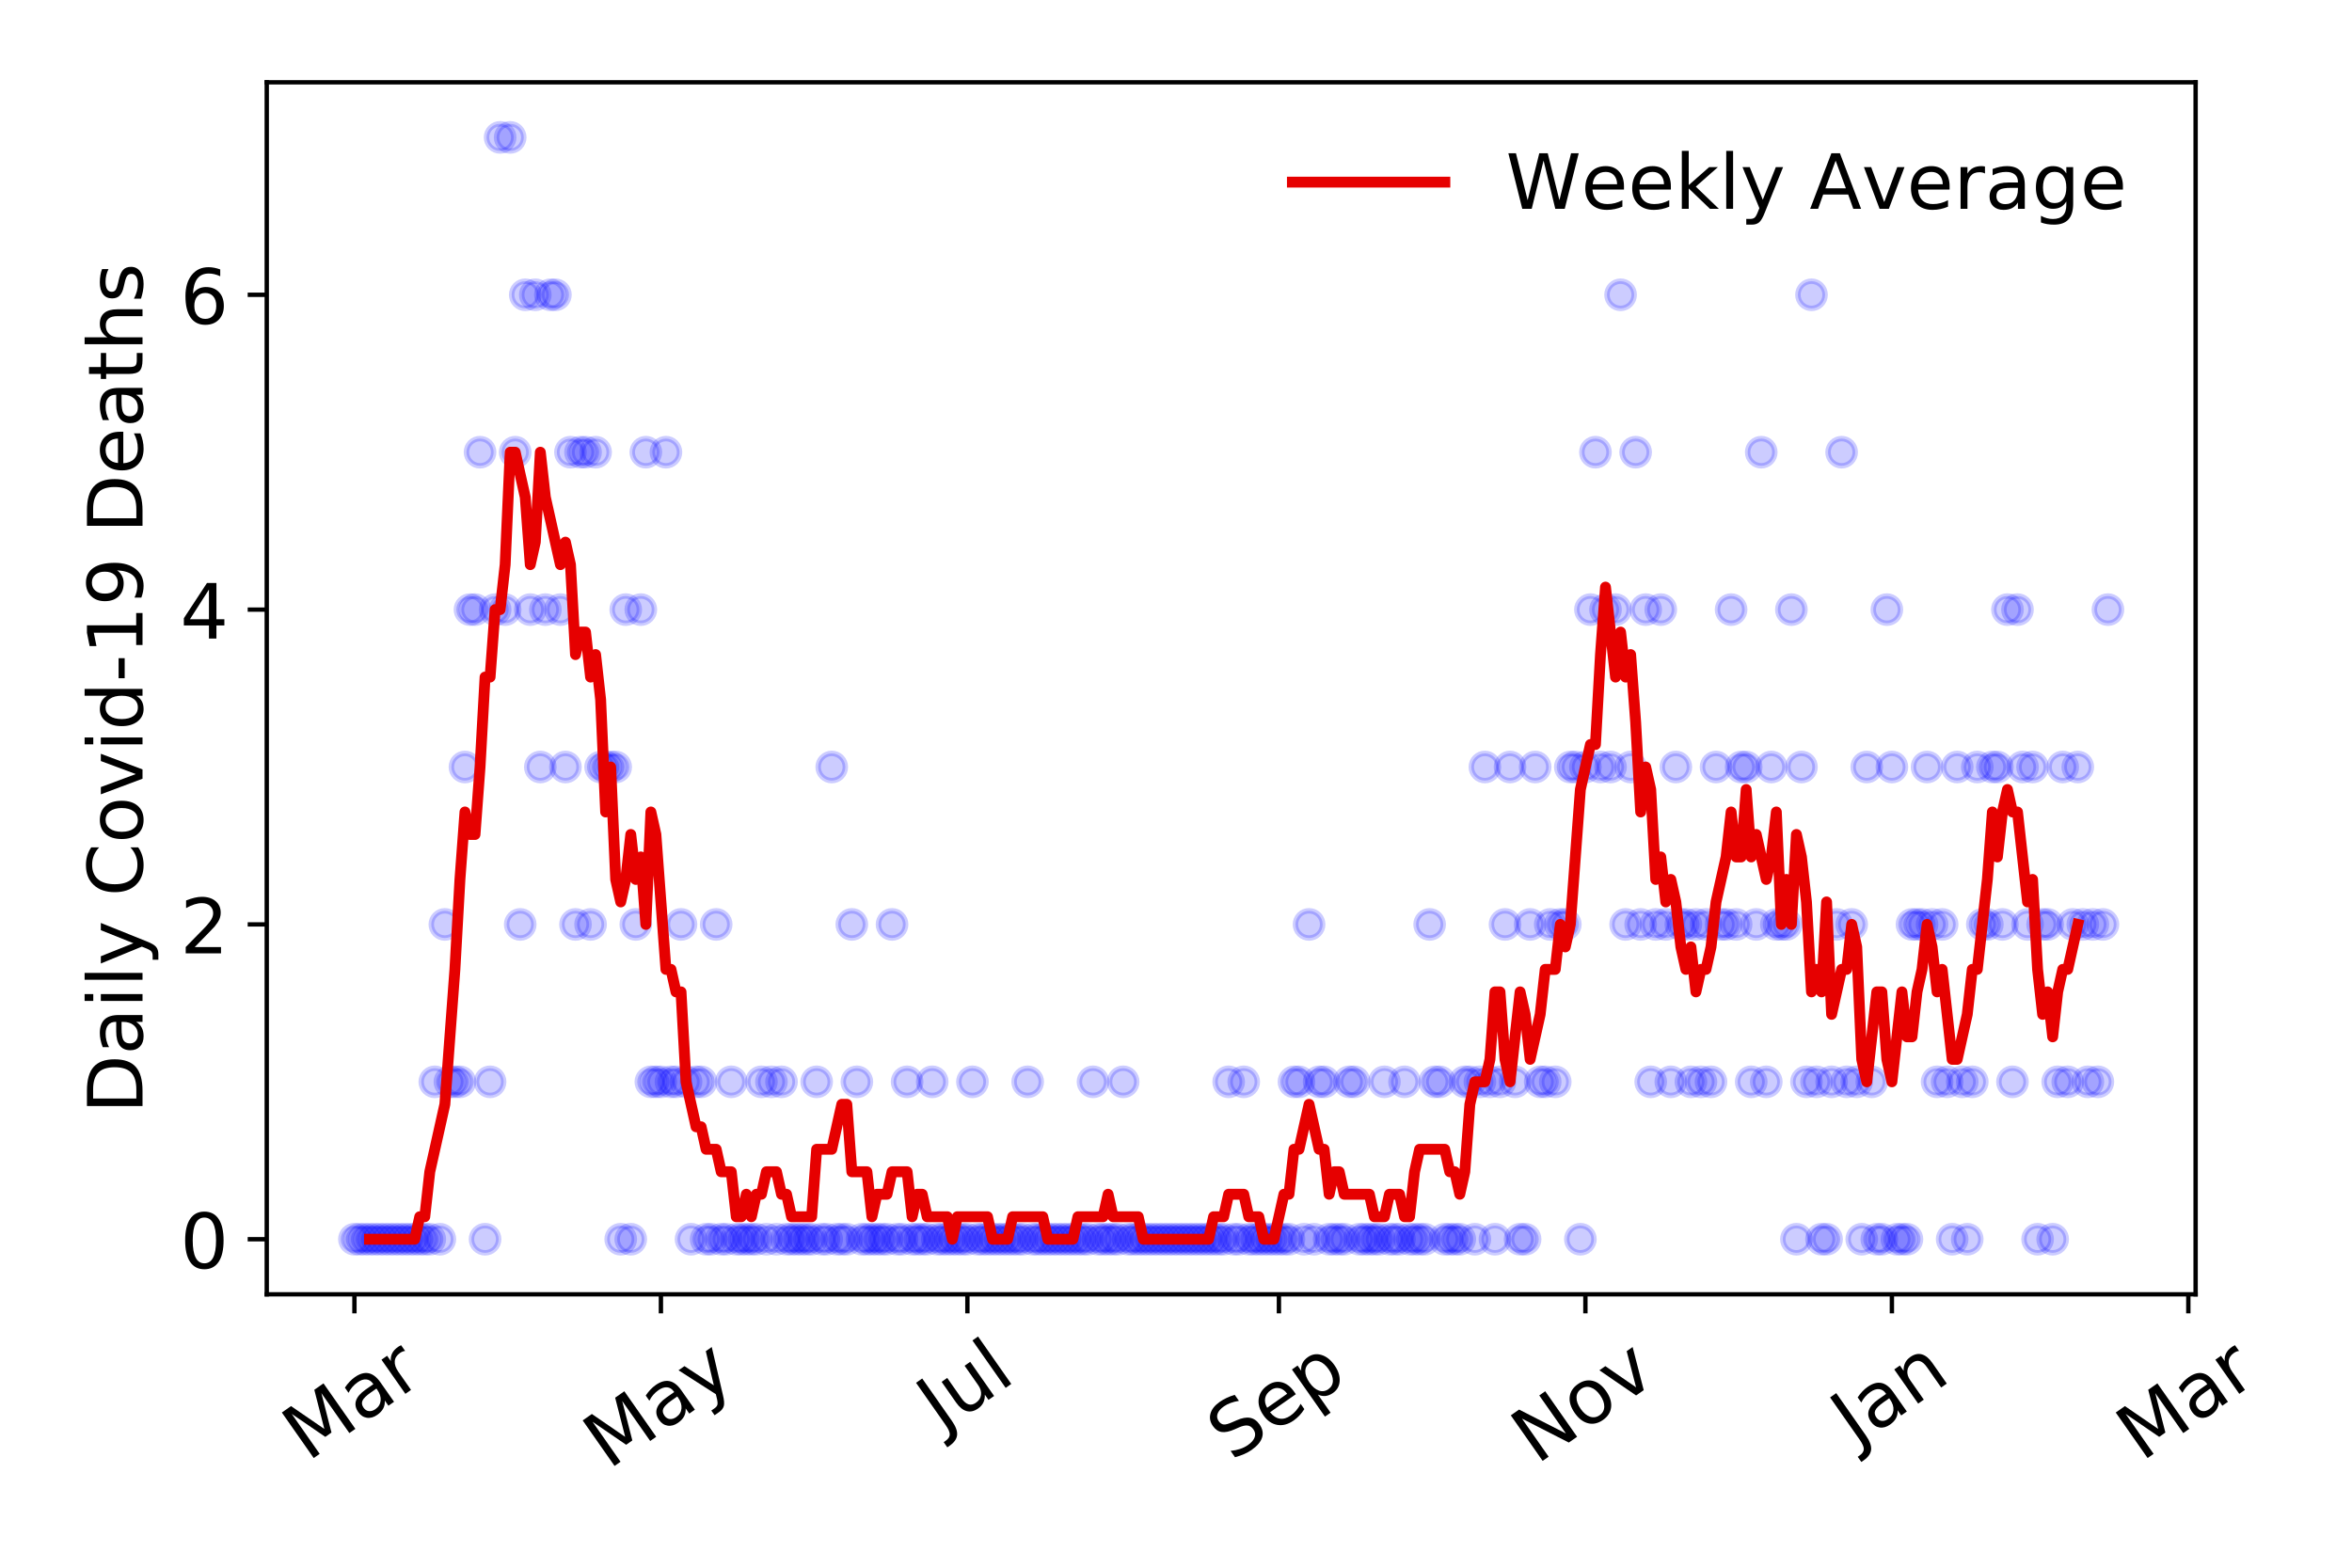 <?xml version="1.0" encoding="utf-8" standalone="no"?>
<!DOCTYPE svg PUBLIC "-//W3C//DTD SVG 1.1//EN"
  "http://www.w3.org/Graphics/SVG/1.1/DTD/svg11.dtd">
<!-- Created with matplotlib (https://matplotlib.org/) -->
<svg height="288pt" version="1.1" viewBox="0 0 432 288" width="432pt" xmlns="http://www.w3.org/2000/svg" xmlns:xlink="http://www.w3.org/1999/xlink">
 <defs>
  <style type="text/css">
*{stroke-linecap:butt;stroke-linejoin:round;}
  </style>
 </defs>
 <g id="figure_1">
  <g id="patch_1">
   <path d="M 0 288 
L 432 288 
L 432 0 
L 0 0 
z
" style="fill:#ffffff;"/>
  </g>
  <g id="axes_1">
   <g id="patch_2">
    <path d="M 48.995 237.778 
L 403.276 237.778 
L 403.276 15.12 
L 48.995 15.12 
z
" style="fill:#ffffff;"/>
   </g>
   <g id="matplotlib.axis_1">
    <g id="xtick_1">
     <g id="line2d_1">
      <defs>
       <path d="M 0 0 
L 0 3.5 
" id="mb04774b542" style="stroke:#000000;stroke-width:0.8;"/>
      </defs>
      <g>
       <use style="stroke:#000000;stroke-width:0.8;" x="65.099" xlink:href="#mb04774b542" y="237.778"/>
      </g>
     </g>
     <g id="text_1">
      <!-- Mar -->
      <defs>
       <path d="M 9.812 72.906 
L 24.516 72.906 
L 43.109 23.297 
L 61.812 72.906 
L 76.516 72.906 
L 76.516 0 
L 66.891 0 
L 66.891 64.016 
L 48.094 14.016 
L 38.188 14.016 
L 19.391 64.016 
L 19.391 0 
L 9.812 0 
z
" id="DejaVuSans-77"/>
       <path d="M 34.281 27.484 
Q 23.391 27.484 19.188 25 
Q 14.984 22.516 14.984 16.5 
Q 14.984 11.719 18.141 8.906 
Q 21.297 6.109 26.703 6.109 
Q 34.188 6.109 38.703 11.406 
Q 43.219 16.703 43.219 25.484 
L 43.219 27.484 
z
M 52.203 31.203 
L 52.203 0 
L 43.219 0 
L 43.219 8.297 
Q 40.141 3.328 35.547 0.953 
Q 30.953 -1.422 24.312 -1.422 
Q 15.922 -1.422 10.953 3.297 
Q 6 8.016 6 15.922 
Q 6 25.141 12.172 29.828 
Q 18.359 34.516 30.609 34.516 
L 43.219 34.516 
L 43.219 35.406 
Q 43.219 41.609 39.141 45 
Q 35.062 48.391 27.688 48.391 
Q 23 48.391 18.547 47.266 
Q 14.109 46.141 10.016 43.891 
L 10.016 52.203 
Q 14.938 54.109 19.578 55.047 
Q 24.219 56 28.609 56 
Q 40.484 56 46.344 49.844 
Q 52.203 43.703 52.203 31.203 
z
" id="DejaVuSans-97"/>
       <path d="M 41.109 46.297 
Q 39.594 47.172 37.812 47.578 
Q 36.031 48 33.891 48 
Q 26.266 48 22.188 43.047 
Q 18.109 38.094 18.109 28.812 
L 18.109 0 
L 9.078 0 
L 9.078 54.688 
L 18.109 54.688 
L 18.109 46.188 
Q 20.953 51.172 25.484 53.578 
Q 30.031 56 36.531 56 
Q 37.453 56 38.578 55.875 
Q 39.703 55.766 41.062 55.516 
z
" id="DejaVuSans-114"/>
      </defs>
      <g transform="translate(56.496 268.643)rotate(-35)scale(0.14 -0.14)">
       <use xlink:href="#DejaVuSans-77"/>
       <use x="86.279" xlink:href="#DejaVuSans-97"/>
       <use x="147.559" xlink:href="#DejaVuSans-114"/>
      </g>
     </g>
    </g>
    <g id="xtick_2">
     <g id="line2d_2">
      <g>
       <use style="stroke:#000000;stroke-width:0.8;" x="121.392" xlink:href="#mb04774b542" y="237.778"/>
      </g>
     </g>
     <g id="text_2">
      <!-- May -->
      <defs>
       <path d="M 32.172 -5.078 
Q 28.375 -14.844 24.75 -17.812 
Q 21.141 -20.797 15.094 -20.797 
L 7.906 -20.797 
L 7.906 -13.281 
L 13.188 -13.281 
Q 16.891 -13.281 18.938 -11.516 
Q 21 -9.766 23.484 -3.219 
L 25.094 0.875 
L 2.984 54.688 
L 12.5 54.688 
L 29.594 11.922 
L 46.688 54.688 
L 56.203 54.688 
z
" id="DejaVuSans-121"/>
      </defs>
      <g transform="translate(111.753 270.094)rotate(-35)scale(0.14 -0.14)">
       <use xlink:href="#DejaVuSans-77"/>
       <use x="86.279" xlink:href="#DejaVuSans-97"/>
       <use x="147.559" xlink:href="#DejaVuSans-121"/>
      </g>
     </g>
    </g>
    <g id="xtick_3">
     <g id="line2d_3">
      <g>
       <use style="stroke:#000000;stroke-width:0.8;" x="177.686" xlink:href="#mb04774b542" y="237.778"/>
      </g>
     </g>
     <g id="text_3">
      <!-- Jul -->
      <defs>
       <path d="M 9.812 72.906 
L 19.672 72.906 
L 19.672 5.078 
Q 19.672 -8.109 14.672 -14.062 
Q 9.672 -20.016 -1.422 -20.016 
L -5.172 -20.016 
L -5.172 -11.719 
L -2.094 -11.719 
Q 4.438 -11.719 7.125 -8.047 
Q 9.812 -4.391 9.812 5.078 
z
" id="DejaVuSans-74"/>
       <path d="M 8.5 21.578 
L 8.5 54.688 
L 17.484 54.688 
L 17.484 21.922 
Q 17.484 14.156 20.5 10.266 
Q 23.531 6.391 29.594 6.391 
Q 36.859 6.391 41.078 11.031 
Q 45.312 15.672 45.312 23.688 
L 45.312 54.688 
L 54.297 54.688 
L 54.297 0 
L 45.312 0 
L 45.312 8.406 
Q 42.047 3.422 37.719 1 
Q 33.406 -1.422 27.688 -1.422 
Q 18.266 -1.422 13.375 4.438 
Q 8.5 10.297 8.5 21.578 
z
M 31.109 56 
z
" id="DejaVuSans-117"/>
       <path d="M 9.422 75.984 
L 18.406 75.984 
L 18.406 0 
L 9.422 0 
z
" id="DejaVuSans-108"/>
      </defs>
      <g transform="translate(172.983 263.181)rotate(-35)scale(0.14 -0.14)">
       <use xlink:href="#DejaVuSans-74"/>
       <use x="29.492" xlink:href="#DejaVuSans-117"/>
       <use x="92.871" xlink:href="#DejaVuSans-108"/>
      </g>
     </g>
    </g>
    <g id="xtick_4">
     <g id="line2d_4">
      <g>
       <use style="stroke:#000000;stroke-width:0.8;" x="234.902" xlink:href="#mb04774b542" y="237.778"/>
      </g>
     </g>
     <g id="text_4">
      <!-- Sep -->
      <defs>
       <path d="M 53.516 70.516 
L 53.516 60.891 
Q 47.906 63.578 42.922 64.891 
Q 37.938 66.219 33.297 66.219 
Q 25.25 66.219 20.875 63.094 
Q 16.5 59.969 16.5 54.203 
Q 16.5 49.359 19.406 46.891 
Q 22.312 44.438 30.422 42.922 
L 36.375 41.703 
Q 47.406 39.594 52.656 34.297 
Q 57.906 29 57.906 20.125 
Q 57.906 9.516 50.797 4.047 
Q 43.703 -1.422 29.984 -1.422 
Q 24.812 -1.422 18.969 -0.25 
Q 13.141 0.922 6.891 3.219 
L 6.891 13.375 
Q 12.891 10.016 18.656 8.297 
Q 24.422 6.594 29.984 6.594 
Q 38.422 6.594 43.016 9.906 
Q 47.609 13.234 47.609 19.391 
Q 47.609 24.75 44.312 27.781 
Q 41.016 30.812 33.5 32.328 
L 27.484 33.5 
Q 16.453 35.688 11.516 40.375 
Q 6.594 45.062 6.594 53.422 
Q 6.594 63.094 13.406 68.656 
Q 20.219 74.219 32.172 74.219 
Q 37.312 74.219 42.625 73.281 
Q 47.953 72.359 53.516 70.516 
z
" id="DejaVuSans-83"/>
       <path d="M 56.203 29.594 
L 56.203 25.203 
L 14.891 25.203 
Q 15.484 15.922 20.484 11.062 
Q 25.484 6.203 34.422 6.203 
Q 39.594 6.203 44.453 7.469 
Q 49.312 8.734 54.109 11.281 
L 54.109 2.781 
Q 49.266 0.734 44.188 -0.344 
Q 39.109 -1.422 33.891 -1.422 
Q 20.797 -1.422 13.156 6.188 
Q 5.516 13.812 5.516 26.812 
Q 5.516 40.234 12.766 48.109 
Q 20.016 56 32.328 56 
Q 43.359 56 49.781 48.891 
Q 56.203 41.797 56.203 29.594 
z
M 47.219 32.234 
Q 47.125 39.594 43.094 43.984 
Q 39.062 48.391 32.422 48.391 
Q 24.906 48.391 20.391 44.141 
Q 15.875 39.891 15.188 32.172 
z
" id="DejaVuSans-101"/>
       <path d="M 18.109 8.203 
L 18.109 -20.797 
L 9.078 -20.797 
L 9.078 54.688 
L 18.109 54.688 
L 18.109 46.391 
Q 20.953 51.266 25.266 53.625 
Q 29.594 56 35.594 56 
Q 45.562 56 51.781 48.094 
Q 58.016 40.188 58.016 27.297 
Q 58.016 14.406 51.781 6.484 
Q 45.562 -1.422 35.594 -1.422 
Q 29.594 -1.422 25.266 0.953 
Q 20.953 3.328 18.109 8.203 
z
M 48.688 27.297 
Q 48.688 37.203 44.609 42.844 
Q 40.531 48.484 33.406 48.484 
Q 26.266 48.484 22.188 42.844 
Q 18.109 37.203 18.109 27.297 
Q 18.109 17.391 22.188 11.75 
Q 26.266 6.109 33.406 6.109 
Q 40.531 6.109 44.609 11.75 
Q 48.688 17.391 48.688 27.297 
z
" id="DejaVuSans-112"/>
      </defs>
      <g transform="translate(226.31 268.629)rotate(-35)scale(0.14 -0.14)">
       <use xlink:href="#DejaVuSans-83"/>
       <use x="63.477" xlink:href="#DejaVuSans-101"/>
       <use x="125" xlink:href="#DejaVuSans-112"/>
      </g>
     </g>
    </g>
    <g id="xtick_5">
     <g id="line2d_5">
      <g>
       <use style="stroke:#000000;stroke-width:0.8;" x="291.196" xlink:href="#mb04774b542" y="237.778"/>
      </g>
     </g>
     <g id="text_5">
      <!-- Nov -->
      <defs>
       <path d="M 9.812 72.906 
L 23.094 72.906 
L 55.422 11.922 
L 55.422 72.906 
L 64.984 72.906 
L 64.984 0 
L 51.703 0 
L 19.391 60.984 
L 19.391 0 
L 9.812 0 
z
" id="DejaVuSans-78"/>
       <path d="M 30.609 48.391 
Q 23.391 48.391 19.188 42.75 
Q 14.984 37.109 14.984 27.297 
Q 14.984 17.484 19.156 11.844 
Q 23.344 6.203 30.609 6.203 
Q 37.797 6.203 41.984 11.859 
Q 46.188 17.531 46.188 27.297 
Q 46.188 37.016 41.984 42.703 
Q 37.797 48.391 30.609 48.391 
z
M 30.609 56 
Q 42.328 56 49.016 48.375 
Q 55.719 40.766 55.719 27.297 
Q 55.719 13.875 49.016 6.219 
Q 42.328 -1.422 30.609 -1.422 
Q 18.844 -1.422 12.172 6.219 
Q 5.516 13.875 5.516 27.297 
Q 5.516 40.766 12.172 48.375 
Q 18.844 56 30.609 56 
z
" id="DejaVuSans-111"/>
       <path d="M 2.984 54.688 
L 12.5 54.688 
L 29.594 8.797 
L 46.688 54.688 
L 56.203 54.688 
L 35.688 0 
L 23.484 0 
z
" id="DejaVuSans-118"/>
      </defs>
      <g transform="translate(282.22 269.166)rotate(-35)scale(0.14 -0.14)">
       <use xlink:href="#DejaVuSans-78"/>
       <use x="74.805" xlink:href="#DejaVuSans-111"/>
       <use x="135.986" xlink:href="#DejaVuSans-118"/>
      </g>
     </g>
    </g>
    <g id="xtick_6">
     <g id="line2d_6">
      <g>
       <use style="stroke:#000000;stroke-width:0.8;" x="347.49" xlink:href="#mb04774b542" y="237.778"/>
      </g>
     </g>
     <g id="text_6">
      <!-- Jan -->
      <defs>
       <path d="M 54.891 33.016 
L 54.891 0 
L 45.906 0 
L 45.906 32.719 
Q 45.906 40.484 42.875 44.328 
Q 39.844 48.188 33.797 48.188 
Q 26.516 48.188 22.312 43.547 
Q 18.109 38.922 18.109 30.906 
L 18.109 0 
L 9.078 0 
L 9.078 54.688 
L 18.109 54.688 
L 18.109 46.188 
Q 21.344 51.125 25.703 53.562 
Q 30.078 56 35.797 56 
Q 45.219 56 50.047 50.172 
Q 54.891 44.344 54.891 33.016 
z
" id="DejaVuSans-110"/>
      </defs>
      <g transform="translate(340.866 265.871)rotate(-35)scale(0.14 -0.14)">
       <use xlink:href="#DejaVuSans-74"/>
       <use x="29.492" xlink:href="#DejaVuSans-97"/>
       <use x="90.771" xlink:href="#DejaVuSans-110"/>
      </g>
     </g>
    </g>
    <g id="xtick_7">
     <g id="line2d_7">
      <g>
       <use style="stroke:#000000;stroke-width:0.8;" x="401.938" xlink:href="#mb04774b542" y="237.778"/>
      </g>
     </g>
     <g id="text_7">
      <!-- Mar -->
      <g transform="translate(393.335 268.643)rotate(-35)scale(0.14 -0.14)">
       <use xlink:href="#DejaVuSans-77"/>
       <use x="86.279" xlink:href="#DejaVuSans-97"/>
       <use x="147.559" xlink:href="#DejaVuSans-114"/>
      </g>
     </g>
    </g>
   </g>
   <g id="matplotlib.axis_2">
    <g id="ytick_1">
     <g id="line2d_8">
      <defs>
       <path d="M 0 0 
L -3.5 0 
" id="m06d6321e41" style="stroke:#000000;stroke-width:0.8;"/>
      </defs>
      <g>
       <use style="stroke:#000000;stroke-width:0.8;" x="48.995" xlink:href="#m06d6321e41" y="227.657"/>
      </g>
     </g>
     <g id="text_8">
      <!-- 0 -->
      <defs>
       <path d="M 31.781 66.406 
Q 24.172 66.406 20.328 58.906 
Q 16.5 51.422 16.5 36.375 
Q 16.5 21.391 20.328 13.891 
Q 24.172 6.391 31.781 6.391 
Q 39.453 6.391 43.281 13.891 
Q 47.125 21.391 47.125 36.375 
Q 47.125 51.422 43.281 58.906 
Q 39.453 66.406 31.781 66.406 
z
M 31.781 74.219 
Q 44.047 74.219 50.516 64.516 
Q 56.984 54.828 56.984 36.375 
Q 56.984 17.969 50.516 8.266 
Q 44.047 -1.422 31.781 -1.422 
Q 19.531 -1.422 13.062 8.266 
Q 6.594 17.969 6.594 36.375 
Q 6.594 54.828 13.062 64.516 
Q 19.531 74.219 31.781 74.219 
z
" id="DejaVuSans-48"/>
      </defs>
      <g transform="translate(33.087 232.976)scale(0.14 -0.14)">
       <use xlink:href="#DejaVuSans-48"/>
      </g>
     </g>
    </g>
    <g id="ytick_2">
     <g id="line2d_9">
      <g>
       <use style="stroke:#000000;stroke-width:0.8;" x="48.995" xlink:href="#m06d6321e41" y="169.824"/>
      </g>
     </g>
     <g id="text_9">
      <!-- 2 -->
      <defs>
       <path d="M 19.188 8.297 
L 53.609 8.297 
L 53.609 0 
L 7.328 0 
L 7.328 8.297 
Q 12.938 14.109 22.625 23.891 
Q 32.328 33.688 34.812 36.531 
Q 39.547 41.844 41.422 45.531 
Q 43.312 49.219 43.312 52.781 
Q 43.312 58.594 39.234 62.25 
Q 35.156 65.922 28.609 65.922 
Q 23.969 65.922 18.812 64.312 
Q 13.672 62.703 7.812 59.422 
L 7.812 69.391 
Q 13.766 71.781 18.938 73 
Q 24.125 74.219 28.422 74.219 
Q 39.75 74.219 46.484 68.547 
Q 53.219 62.891 53.219 53.422 
Q 53.219 48.922 51.531 44.891 
Q 49.859 40.875 45.406 35.406 
Q 44.188 33.984 37.641 27.219 
Q 31.109 20.453 19.188 8.297 
z
" id="DejaVuSans-50"/>
      </defs>
      <g transform="translate(33.087 175.143)scale(0.14 -0.14)">
       <use xlink:href="#DejaVuSans-50"/>
      </g>
     </g>
    </g>
    <g id="ytick_3">
     <g id="line2d_10">
      <g>
       <use style="stroke:#000000;stroke-width:0.8;" x="48.995" xlink:href="#m06d6321e41" y="111.991"/>
      </g>
     </g>
     <g id="text_10">
      <!-- 4 -->
      <defs>
       <path d="M 37.797 64.312 
L 12.891 25.391 
L 37.797 25.391 
z
M 35.203 72.906 
L 47.609 72.906 
L 47.609 25.391 
L 58.016 25.391 
L 58.016 17.188 
L 47.609 17.188 
L 47.609 0 
L 37.797 0 
L 37.797 17.188 
L 4.891 17.188 
L 4.891 26.703 
z
" id="DejaVuSans-52"/>
      </defs>
      <g transform="translate(33.087 117.31)scale(0.14 -0.14)">
       <use xlink:href="#DejaVuSans-52"/>
      </g>
     </g>
    </g>
    <g id="ytick_4">
     <g id="line2d_11">
      <g>
       <use style="stroke:#000000;stroke-width:0.8;" x="48.995" xlink:href="#m06d6321e41" y="54.157"/>
      </g>
     </g>
     <g id="text_11">
      <!-- 6 -->
      <defs>
       <path d="M 33.016 40.375 
Q 26.375 40.375 22.484 35.828 
Q 18.609 31.297 18.609 23.391 
Q 18.609 15.531 22.484 10.953 
Q 26.375 6.391 33.016 6.391 
Q 39.656 6.391 43.531 10.953 
Q 47.406 15.531 47.406 23.391 
Q 47.406 31.297 43.531 35.828 
Q 39.656 40.375 33.016 40.375 
z
M 52.594 71.297 
L 52.594 62.312 
Q 48.875 64.062 45.094 64.984 
Q 41.312 65.922 37.594 65.922 
Q 27.828 65.922 22.672 59.328 
Q 17.531 52.734 16.797 39.406 
Q 19.672 43.656 24.016 45.922 
Q 28.375 48.188 33.594 48.188 
Q 44.578 48.188 50.953 41.516 
Q 57.328 34.859 57.328 23.391 
Q 57.328 12.156 50.688 5.359 
Q 44.047 -1.422 33.016 -1.422 
Q 20.359 -1.422 13.672 8.266 
Q 6.984 17.969 6.984 36.375 
Q 6.984 53.656 15.188 63.938 
Q 23.391 74.219 37.203 74.219 
Q 40.922 74.219 44.703 73.484 
Q 48.484 72.75 52.594 71.297 
z
" id="DejaVuSans-54"/>
      </defs>
      <g transform="translate(33.087 59.476)scale(0.14 -0.14)">
       <use xlink:href="#DejaVuSans-54"/>
      </g>
     </g>
    </g>
    <g id="text_12">
     <!-- Daily Covid-19 Deaths -->
     <defs>
      <path d="M 19.672 64.797 
L 19.672 8.109 
L 31.594 8.109 
Q 46.688 8.109 53.688 14.938 
Q 60.688 21.781 60.688 36.531 
Q 60.688 51.172 53.688 57.984 
Q 46.688 64.797 31.594 64.797 
z
M 9.812 72.906 
L 30.078 72.906 
Q 51.266 72.906 61.172 64.094 
Q 71.094 55.281 71.094 36.531 
Q 71.094 17.672 61.125 8.828 
Q 51.172 0 30.078 0 
L 9.812 0 
z
" id="DejaVuSans-68"/>
      <path d="M 9.422 54.688 
L 18.406 54.688 
L 18.406 0 
L 9.422 0 
z
M 9.422 75.984 
L 18.406 75.984 
L 18.406 64.594 
L 9.422 64.594 
z
" id="DejaVuSans-105"/>
      <path id="DejaVuSans-32"/>
      <path d="M 64.406 67.281 
L 64.406 56.891 
Q 59.422 61.531 53.781 63.812 
Q 48.141 66.109 41.797 66.109 
Q 29.297 66.109 22.656 58.469 
Q 16.016 50.828 16.016 36.375 
Q 16.016 21.969 22.656 14.328 
Q 29.297 6.688 41.797 6.688 
Q 48.141 6.688 53.781 8.984 
Q 59.422 11.281 64.406 15.922 
L 64.406 5.609 
Q 59.234 2.094 53.438 0.328 
Q 47.656 -1.422 41.219 -1.422 
Q 24.656 -1.422 15.125 8.703 
Q 5.609 18.844 5.609 36.375 
Q 5.609 53.953 15.125 64.078 
Q 24.656 74.219 41.219 74.219 
Q 47.75 74.219 53.531 72.484 
Q 59.328 70.75 64.406 67.281 
z
" id="DejaVuSans-67"/>
      <path d="M 45.406 46.391 
L 45.406 75.984 
L 54.391 75.984 
L 54.391 0 
L 45.406 0 
L 45.406 8.203 
Q 42.578 3.328 38.25 0.953 
Q 33.938 -1.422 27.875 -1.422 
Q 17.969 -1.422 11.734 6.484 
Q 5.516 14.406 5.516 27.297 
Q 5.516 40.188 11.734 48.094 
Q 17.969 56 27.875 56 
Q 33.938 56 38.25 53.625 
Q 42.578 51.266 45.406 46.391 
z
M 14.797 27.297 
Q 14.797 17.391 18.875 11.75 
Q 22.953 6.109 30.078 6.109 
Q 37.203 6.109 41.297 11.75 
Q 45.406 17.391 45.406 27.297 
Q 45.406 37.203 41.297 42.844 
Q 37.203 48.484 30.078 48.484 
Q 22.953 48.484 18.875 42.844 
Q 14.797 37.203 14.797 27.297 
z
" id="DejaVuSans-100"/>
      <path d="M 4.891 31.391 
L 31.203 31.391 
L 31.203 23.391 
L 4.891 23.391 
z
" id="DejaVuSans-45"/>
      <path d="M 12.406 8.297 
L 28.516 8.297 
L 28.516 63.922 
L 10.984 60.406 
L 10.984 69.391 
L 28.422 72.906 
L 38.281 72.906 
L 38.281 8.297 
L 54.391 8.297 
L 54.391 0 
L 12.406 0 
z
" id="DejaVuSans-49"/>
      <path d="M 10.984 1.516 
L 10.984 10.5 
Q 14.703 8.734 18.5 7.812 
Q 22.312 6.891 25.984 6.891 
Q 35.75 6.891 40.891 13.453 
Q 46.047 20.016 46.781 33.406 
Q 43.953 29.203 39.594 26.953 
Q 35.25 24.703 29.984 24.703 
Q 19.047 24.703 12.672 31.312 
Q 6.297 37.938 6.297 49.422 
Q 6.297 60.641 12.938 67.422 
Q 19.578 74.219 30.609 74.219 
Q 43.266 74.219 49.922 64.516 
Q 56.594 54.828 56.594 36.375 
Q 56.594 19.141 48.406 8.859 
Q 40.234 -1.422 26.422 -1.422 
Q 22.703 -1.422 18.891 -0.688 
Q 15.094 0.047 10.984 1.516 
z
M 30.609 32.422 
Q 37.25 32.422 41.125 36.953 
Q 45.016 41.5 45.016 49.422 
Q 45.016 57.281 41.125 61.844 
Q 37.25 66.406 30.609 66.406 
Q 23.969 66.406 20.094 61.844 
Q 16.219 57.281 16.219 49.422 
Q 16.219 41.5 20.094 36.953 
Q 23.969 32.422 30.609 32.422 
z
" id="DejaVuSans-57"/>
      <path d="M 18.312 70.219 
L 18.312 54.688 
L 36.812 54.688 
L 36.812 47.703 
L 18.312 47.703 
L 18.312 18.016 
Q 18.312 11.328 20.141 9.422 
Q 21.969 7.516 27.594 7.516 
L 36.812 7.516 
L 36.812 0 
L 27.594 0 
Q 17.188 0 13.234 3.875 
Q 9.281 7.766 9.281 18.016 
L 9.281 47.703 
L 2.688 47.703 
L 2.688 54.688 
L 9.281 54.688 
L 9.281 70.219 
z
" id="DejaVuSans-116"/>
      <path d="M 54.891 33.016 
L 54.891 0 
L 45.906 0 
L 45.906 32.719 
Q 45.906 40.484 42.875 44.328 
Q 39.844 48.188 33.797 48.188 
Q 26.516 48.188 22.312 43.547 
Q 18.109 38.922 18.109 30.906 
L 18.109 0 
L 9.078 0 
L 9.078 75.984 
L 18.109 75.984 
L 18.109 46.188 
Q 21.344 51.125 25.703 53.562 
Q 30.078 56 35.797 56 
Q 45.219 56 50.047 50.172 
Q 54.891 44.344 54.891 33.016 
z
" id="DejaVuSans-104"/>
      <path d="M 44.281 53.078 
L 44.281 44.578 
Q 40.484 46.531 36.375 47.5 
Q 32.281 48.484 27.875 48.484 
Q 21.188 48.484 17.844 46.438 
Q 14.5 44.391 14.5 40.281 
Q 14.5 37.156 16.891 35.375 
Q 19.281 33.594 26.516 31.984 
L 29.594 31.297 
Q 39.156 29.25 43.188 25.516 
Q 47.219 21.781 47.219 15.094 
Q 47.219 7.469 41.188 3.016 
Q 35.156 -1.422 24.609 -1.422 
Q 20.219 -1.422 15.453 -0.562 
Q 10.688 0.297 5.422 2 
L 5.422 11.281 
Q 10.406 8.688 15.234 7.391 
Q 20.062 6.109 24.812 6.109 
Q 31.156 6.109 34.562 8.281 
Q 37.984 10.453 37.984 14.406 
Q 37.984 18.062 35.516 20.016 
Q 33.062 21.969 24.703 23.781 
L 21.578 24.516 
Q 13.234 26.266 9.516 29.906 
Q 5.812 33.547 5.812 39.891 
Q 5.812 47.609 11.281 51.797 
Q 16.75 56 26.812 56 
Q 31.781 56 36.172 55.266 
Q 40.578 54.547 44.281 53.078 
z
" id="DejaVuSans-115"/>
     </defs>
     <g transform="translate(26.176 204.56)rotate(-90)scale(0.14 -0.14)">
      <use xlink:href="#DejaVuSans-68"/>
      <use x="77.002" xlink:href="#DejaVuSans-97"/>
      <use x="138.281" xlink:href="#DejaVuSans-105"/>
      <use x="166.064" xlink:href="#DejaVuSans-108"/>
      <use x="193.848" xlink:href="#DejaVuSans-121"/>
      <use x="253.027" xlink:href="#DejaVuSans-32"/>
      <use x="284.814" xlink:href="#DejaVuSans-67"/>
      <use x="354.639" xlink:href="#DejaVuSans-111"/>
      <use x="415.82" xlink:href="#DejaVuSans-118"/>
      <use x="475" xlink:href="#DejaVuSans-105"/>
      <use x="502.783" xlink:href="#DejaVuSans-100"/>
      <use x="566.26" xlink:href="#DejaVuSans-45"/>
      <use x="602.344" xlink:href="#DejaVuSans-49"/>
      <use x="665.967" xlink:href="#DejaVuSans-57"/>
      <use x="729.59" xlink:href="#DejaVuSans-32"/>
      <use x="761.377" xlink:href="#DejaVuSans-68"/>
      <use x="838.379" xlink:href="#DejaVuSans-101"/>
      <use x="899.902" xlink:href="#DejaVuSans-97"/>
      <use x="961.182" xlink:href="#DejaVuSans-116"/>
      <use x="1000.391" xlink:href="#DejaVuSans-104"/>
      <use x="1063.77" xlink:href="#DejaVuSans-115"/>
     </g>
    </g>
   </g>
   <g id="line2d_12">
    <defs>
     <path d="M 0 2.5 
C 0.663 2.5 1.299 2.237 1.768 1.768 
C 2.237 1.299 2.5 0.663 2.5 0 
C 2.5 -0.663 2.237 -1.299 1.768 -1.768 
C 1.299 -2.237 0.663 -2.5 0 -2.5 
C -0.663 -2.5 -1.299 -2.237 -1.768 -1.768 
C -2.237 -1.299 -2.5 -0.663 -2.5 0 
C -2.5 0.663 -2.237 1.299 -1.768 1.768 
C -1.299 2.237 -0.663 2.5 0 2.5 
z
" id="m80778562eb" style="stroke:#0000ff;stroke-opacity:0.2;"/>
    </defs>
    <g clip-path="url(#p50918bf36a)">
     <use style="fill:#0000ff;fill-opacity:0.2;stroke:#0000ff;stroke-opacity:0.2;" x="65.099" xlink:href="#m80778562eb" y="227.657"/>
     <use style="fill:#0000ff;fill-opacity:0.2;stroke:#0000ff;stroke-opacity:0.2;" x="66.022" xlink:href="#m80778562eb" y="227.657"/>
     <use style="fill:#0000ff;fill-opacity:0.2;stroke:#0000ff;stroke-opacity:0.2;" x="66.944" xlink:href="#m80778562eb" y="227.657"/>
     <use style="fill:#0000ff;fill-opacity:0.2;stroke:#0000ff;stroke-opacity:0.2;" x="67.867" xlink:href="#m80778562eb" y="227.657"/>
     <use style="fill:#0000ff;fill-opacity:0.2;stroke:#0000ff;stroke-opacity:0.2;" x="68.79" xlink:href="#m80778562eb" y="227.657"/>
     <use style="fill:#0000ff;fill-opacity:0.2;stroke:#0000ff;stroke-opacity:0.2;" x="69.713" xlink:href="#m80778562eb" y="227.657"/>
     <use style="fill:#0000ff;fill-opacity:0.2;stroke:#0000ff;stroke-opacity:0.2;" x="70.636" xlink:href="#m80778562eb" y="227.657"/>
     <use style="fill:#0000ff;fill-opacity:0.2;stroke:#0000ff;stroke-opacity:0.2;" x="71.559" xlink:href="#m80778562eb" y="227.657"/>
     <use style="fill:#0000ff;fill-opacity:0.2;stroke:#0000ff;stroke-opacity:0.2;" x="72.481" xlink:href="#m80778562eb" y="227.657"/>
     <use style="fill:#0000ff;fill-opacity:0.2;stroke:#0000ff;stroke-opacity:0.2;" x="73.404" xlink:href="#m80778562eb" y="227.657"/>
     <use style="fill:#0000ff;fill-opacity:0.2;stroke:#0000ff;stroke-opacity:0.2;" x="74.327" xlink:href="#m80778562eb" y="227.657"/>
     <use style="fill:#0000ff;fill-opacity:0.2;stroke:#0000ff;stroke-opacity:0.2;" x="75.25" xlink:href="#m80778562eb" y="227.657"/>
     <use style="fill:#0000ff;fill-opacity:0.2;stroke:#0000ff;stroke-opacity:0.2;" x="76.173" xlink:href="#m80778562eb" y="227.657"/>
     <use style="fill:#0000ff;fill-opacity:0.2;stroke:#0000ff;stroke-opacity:0.2;" x="77.096" xlink:href="#m80778562eb" y="227.657"/>
     <use style="fill:#0000ff;fill-opacity:0.2;stroke:#0000ff;stroke-opacity:0.2;" x="78.019" xlink:href="#m80778562eb" y="227.657"/>
     <use style="fill:#0000ff;fill-opacity:0.2;stroke:#0000ff;stroke-opacity:0.2;" x="78.941" xlink:href="#m80778562eb" y="227.657"/>
     <use style="fill:#0000ff;fill-opacity:0.2;stroke:#0000ff;stroke-opacity:0.2;" x="79.864" xlink:href="#m80778562eb" y="198.741"/>
     <use style="fill:#0000ff;fill-opacity:0.2;stroke:#0000ff;stroke-opacity:0.2;" x="80.787" xlink:href="#m80778562eb" y="227.657"/>
     <use style="fill:#0000ff;fill-opacity:0.2;stroke:#0000ff;stroke-opacity:0.2;" x="81.71" xlink:href="#m80778562eb" y="169.824"/>
     <use style="fill:#0000ff;fill-opacity:0.2;stroke:#0000ff;stroke-opacity:0.2;" x="82.633" xlink:href="#m80778562eb" y="198.741"/>
     <use style="fill:#0000ff;fill-opacity:0.2;stroke:#0000ff;stroke-opacity:0.2;" x="83.556" xlink:href="#m80778562eb" y="198.741"/>
     <use style="fill:#0000ff;fill-opacity:0.2;stroke:#0000ff;stroke-opacity:0.2;" x="84.478" xlink:href="#m80778562eb" y="198.741"/>
     <use style="fill:#0000ff;fill-opacity:0.2;stroke:#0000ff;stroke-opacity:0.2;" x="85.401" xlink:href="#m80778562eb" y="140.907"/>
     <use style="fill:#0000ff;fill-opacity:0.2;stroke:#0000ff;stroke-opacity:0.2;" x="86.324" xlink:href="#m80778562eb" y="111.991"/>
     <use style="fill:#0000ff;fill-opacity:0.2;stroke:#0000ff;stroke-opacity:0.2;" x="87.247" xlink:href="#m80778562eb" y="111.991"/>
     <use style="fill:#0000ff;fill-opacity:0.2;stroke:#0000ff;stroke-opacity:0.2;" x="88.17" xlink:href="#m80778562eb" y="83.074"/>
     <use style="fill:#0000ff;fill-opacity:0.2;stroke:#0000ff;stroke-opacity:0.2;" x="89.093" xlink:href="#m80778562eb" y="227.657"/>
     <use style="fill:#0000ff;fill-opacity:0.2;stroke:#0000ff;stroke-opacity:0.2;" x="90.016" xlink:href="#m80778562eb" y="198.741"/>
     <use style="fill:#0000ff;fill-opacity:0.2;stroke:#0000ff;stroke-opacity:0.2;" x="90.938" xlink:href="#m80778562eb" y="111.991"/>
     <use style="fill:#0000ff;fill-opacity:0.2;stroke:#0000ff;stroke-opacity:0.2;" x="91.861" xlink:href="#m80778562eb" y="25.241"/>
     <use style="fill:#0000ff;fill-opacity:0.2;stroke:#0000ff;stroke-opacity:0.2;" x="92.784" xlink:href="#m80778562eb" y="111.991"/>
     <use style="fill:#0000ff;fill-opacity:0.2;stroke:#0000ff;stroke-opacity:0.2;" x="93.707" xlink:href="#m80778562eb" y="25.241"/>
     <use style="fill:#0000ff;fill-opacity:0.2;stroke:#0000ff;stroke-opacity:0.2;" x="94.63" xlink:href="#m80778562eb" y="83.074"/>
     <use style="fill:#0000ff;fill-opacity:0.2;stroke:#0000ff;stroke-opacity:0.2;" x="95.553" xlink:href="#m80778562eb" y="169.824"/>
     <use style="fill:#0000ff;fill-opacity:0.2;stroke:#0000ff;stroke-opacity:0.2;" x="96.475" xlink:href="#m80778562eb" y="54.157"/>
     <use style="fill:#0000ff;fill-opacity:0.2;stroke:#0000ff;stroke-opacity:0.2;" x="97.398" xlink:href="#m80778562eb" y="111.991"/>
     <use style="fill:#0000ff;fill-opacity:0.2;stroke:#0000ff;stroke-opacity:0.2;" x="98.321" xlink:href="#m80778562eb" y="54.157"/>
     <use style="fill:#0000ff;fill-opacity:0.2;stroke:#0000ff;stroke-opacity:0.2;" x="99.244" xlink:href="#m80778562eb" y="140.907"/>
     <use style="fill:#0000ff;fill-opacity:0.2;stroke:#0000ff;stroke-opacity:0.2;" x="100.167" xlink:href="#m80778562eb" y="111.991"/>
     <use style="fill:#0000ff;fill-opacity:0.2;stroke:#0000ff;stroke-opacity:0.2;" x="101.09" xlink:href="#m80778562eb" y="54.157"/>
     <use style="fill:#0000ff;fill-opacity:0.2;stroke:#0000ff;stroke-opacity:0.2;" x="102.013" xlink:href="#m80778562eb" y="54.157"/>
     <use style="fill:#0000ff;fill-opacity:0.2;stroke:#0000ff;stroke-opacity:0.2;" x="102.935" xlink:href="#m80778562eb" y="111.991"/>
     <use style="fill:#0000ff;fill-opacity:0.2;stroke:#0000ff;stroke-opacity:0.2;" x="103.858" xlink:href="#m80778562eb" y="140.907"/>
     <use style="fill:#0000ff;fill-opacity:0.2;stroke:#0000ff;stroke-opacity:0.2;" x="104.781" xlink:href="#m80778562eb" y="83.074"/>
     <use style="fill:#0000ff;fill-opacity:0.2;stroke:#0000ff;stroke-opacity:0.2;" x="105.704" xlink:href="#m80778562eb" y="169.824"/>
     <use style="fill:#0000ff;fill-opacity:0.2;stroke:#0000ff;stroke-opacity:0.2;" x="106.627" xlink:href="#m80778562eb" y="83.074"/>
     <use style="fill:#0000ff;fill-opacity:0.2;stroke:#0000ff;stroke-opacity:0.2;" x="107.55" xlink:href="#m80778562eb" y="83.074"/>
     <use style="fill:#0000ff;fill-opacity:0.2;stroke:#0000ff;stroke-opacity:0.2;" x="108.472" xlink:href="#m80778562eb" y="169.824"/>
     <use style="fill:#0000ff;fill-opacity:0.2;stroke:#0000ff;stroke-opacity:0.2;" x="109.395" xlink:href="#m80778562eb" y="83.074"/>
     <use style="fill:#0000ff;fill-opacity:0.2;stroke:#0000ff;stroke-opacity:0.2;" x="110.318" xlink:href="#m80778562eb" y="140.907"/>
     <use style="fill:#0000ff;fill-opacity:0.2;stroke:#0000ff;stroke-opacity:0.2;" x="111.241" xlink:href="#m80778562eb" y="140.907"/>
     <use style="fill:#0000ff;fill-opacity:0.2;stroke:#0000ff;stroke-opacity:0.2;" x="112.164" xlink:href="#m80778562eb" y="140.907"/>
     <use style="fill:#0000ff;fill-opacity:0.2;stroke:#0000ff;stroke-opacity:0.2;" x="113.087" xlink:href="#m80778562eb" y="140.907"/>
     <use style="fill:#0000ff;fill-opacity:0.2;stroke:#0000ff;stroke-opacity:0.2;" x="114.01" xlink:href="#m80778562eb" y="227.657"/>
     <use style="fill:#0000ff;fill-opacity:0.2;stroke:#0000ff;stroke-opacity:0.2;" x="114.932" xlink:href="#m80778562eb" y="111.991"/>
     <use style="fill:#0000ff;fill-opacity:0.2;stroke:#0000ff;stroke-opacity:0.2;" x="115.855" xlink:href="#m80778562eb" y="227.657"/>
     <use style="fill:#0000ff;fill-opacity:0.2;stroke:#0000ff;stroke-opacity:0.2;" x="116.778" xlink:href="#m80778562eb" y="169.824"/>
     <use style="fill:#0000ff;fill-opacity:0.2;stroke:#0000ff;stroke-opacity:0.2;" x="117.701" xlink:href="#m80778562eb" y="111.991"/>
     <use style="fill:#0000ff;fill-opacity:0.2;stroke:#0000ff;stroke-opacity:0.2;" x="118.624" xlink:href="#m80778562eb" y="83.074"/>
     <use style="fill:#0000ff;fill-opacity:0.2;stroke:#0000ff;stroke-opacity:0.2;" x="119.547" xlink:href="#m80778562eb" y="198.741"/>
     <use style="fill:#0000ff;fill-opacity:0.2;stroke:#0000ff;stroke-opacity:0.2;" x="120.469" xlink:href="#m80778562eb" y="198.741"/>
     <use style="fill:#0000ff;fill-opacity:0.2;stroke:#0000ff;stroke-opacity:0.2;" x="121.392" xlink:href="#m80778562eb" y="198.741"/>
     <use style="fill:#0000ff;fill-opacity:0.2;stroke:#0000ff;stroke-opacity:0.2;" x="122.315" xlink:href="#m80778562eb" y="83.074"/>
     <use style="fill:#0000ff;fill-opacity:0.2;stroke:#0000ff;stroke-opacity:0.2;" x="123.238" xlink:href="#m80778562eb" y="198.741"/>
     <use style="fill:#0000ff;fill-opacity:0.2;stroke:#0000ff;stroke-opacity:0.2;" x="124.161" xlink:href="#m80778562eb" y="198.741"/>
     <use style="fill:#0000ff;fill-opacity:0.2;stroke:#0000ff;stroke-opacity:0.2;" x="125.084" xlink:href="#m80778562eb" y="169.824"/>
     <use style="fill:#0000ff;fill-opacity:0.2;stroke:#0000ff;stroke-opacity:0.2;" x="126.007" xlink:href="#m80778562eb" y="198.741"/>
     <use style="fill:#0000ff;fill-opacity:0.2;stroke:#0000ff;stroke-opacity:0.2;" x="126.929" xlink:href="#m80778562eb" y="227.657"/>
     <use style="fill:#0000ff;fill-opacity:0.2;stroke:#0000ff;stroke-opacity:0.2;" x="127.852" xlink:href="#m80778562eb" y="198.741"/>
     <use style="fill:#0000ff;fill-opacity:0.2;stroke:#0000ff;stroke-opacity:0.2;" x="128.775" xlink:href="#m80778562eb" y="198.741"/>
     <use style="fill:#0000ff;fill-opacity:0.2;stroke:#0000ff;stroke-opacity:0.2;" x="129.698" xlink:href="#m80778562eb" y="227.657"/>
     <use style="fill:#0000ff;fill-opacity:0.2;stroke:#0000ff;stroke-opacity:0.2;" x="130.621" xlink:href="#m80778562eb" y="227.657"/>
     <use style="fill:#0000ff;fill-opacity:0.2;stroke:#0000ff;stroke-opacity:0.2;" x="131.544" xlink:href="#m80778562eb" y="169.824"/>
     <use style="fill:#0000ff;fill-opacity:0.2;stroke:#0000ff;stroke-opacity:0.2;" x="132.466" xlink:href="#m80778562eb" y="227.657"/>
     <use style="fill:#0000ff;fill-opacity:0.2;stroke:#0000ff;stroke-opacity:0.2;" x="133.389" xlink:href="#m80778562eb" y="227.657"/>
     <use style="fill:#0000ff;fill-opacity:0.2;stroke:#0000ff;stroke-opacity:0.2;" x="134.312" xlink:href="#m80778562eb" y="198.741"/>
     <use style="fill:#0000ff;fill-opacity:0.2;stroke:#0000ff;stroke-opacity:0.2;" x="135.235" xlink:href="#m80778562eb" y="227.657"/>
     <use style="fill:#0000ff;fill-opacity:0.2;stroke:#0000ff;stroke-opacity:0.2;" x="136.158" xlink:href="#m80778562eb" y="227.657"/>
     <use style="fill:#0000ff;fill-opacity:0.2;stroke:#0000ff;stroke-opacity:0.2;" x="137.081" xlink:href="#m80778562eb" y="227.657"/>
     <use style="fill:#0000ff;fill-opacity:0.2;stroke:#0000ff;stroke-opacity:0.2;" x="138.004" xlink:href="#m80778562eb" y="227.657"/>
     <use style="fill:#0000ff;fill-opacity:0.2;stroke:#0000ff;stroke-opacity:0.2;" x="138.926" xlink:href="#m80778562eb" y="227.657"/>
     <use style="fill:#0000ff;fill-opacity:0.2;stroke:#0000ff;stroke-opacity:0.2;" x="139.849" xlink:href="#m80778562eb" y="198.741"/>
     <use style="fill:#0000ff;fill-opacity:0.2;stroke:#0000ff;stroke-opacity:0.2;" x="140.772" xlink:href="#m80778562eb" y="227.657"/>
     <use style="fill:#0000ff;fill-opacity:0.2;stroke:#0000ff;stroke-opacity:0.2;" x="141.695" xlink:href="#m80778562eb" y="198.741"/>
     <use style="fill:#0000ff;fill-opacity:0.2;stroke:#0000ff;stroke-opacity:0.2;" x="142.618" xlink:href="#m80778562eb" y="227.657"/>
     <use style="fill:#0000ff;fill-opacity:0.2;stroke:#0000ff;stroke-opacity:0.2;" x="143.541" xlink:href="#m80778562eb" y="198.741"/>
     <use style="fill:#0000ff;fill-opacity:0.2;stroke:#0000ff;stroke-opacity:0.2;" x="144.463" xlink:href="#m80778562eb" y="227.657"/>
     <use style="fill:#0000ff;fill-opacity:0.2;stroke:#0000ff;stroke-opacity:0.2;" x="145.386" xlink:href="#m80778562eb" y="227.657"/>
     <use style="fill:#0000ff;fill-opacity:0.2;stroke:#0000ff;stroke-opacity:0.2;" x="146.309" xlink:href="#m80778562eb" y="227.657"/>
     <use style="fill:#0000ff;fill-opacity:0.2;stroke:#0000ff;stroke-opacity:0.2;" x="147.232" xlink:href="#m80778562eb" y="227.657"/>
     <use style="fill:#0000ff;fill-opacity:0.2;stroke:#0000ff;stroke-opacity:0.2;" x="148.155" xlink:href="#m80778562eb" y="227.657"/>
     <use style="fill:#0000ff;fill-opacity:0.2;stroke:#0000ff;stroke-opacity:0.2;" x="149.078" xlink:href="#m80778562eb" y="227.657"/>
     <use style="fill:#0000ff;fill-opacity:0.2;stroke:#0000ff;stroke-opacity:0.2;" x="150.001" xlink:href="#m80778562eb" y="198.741"/>
     <use style="fill:#0000ff;fill-opacity:0.2;stroke:#0000ff;stroke-opacity:0.2;" x="150.923" xlink:href="#m80778562eb" y="227.657"/>
     <use style="fill:#0000ff;fill-opacity:0.2;stroke:#0000ff;stroke-opacity:0.2;" x="151.846" xlink:href="#m80778562eb" y="227.657"/>
     <use style="fill:#0000ff;fill-opacity:0.2;stroke:#0000ff;stroke-opacity:0.2;" x="152.769" xlink:href="#m80778562eb" y="140.907"/>
     <use style="fill:#0000ff;fill-opacity:0.2;stroke:#0000ff;stroke-opacity:0.2;" x="153.692" xlink:href="#m80778562eb" y="227.657"/>
     <use style="fill:#0000ff;fill-opacity:0.2;stroke:#0000ff;stroke-opacity:0.2;" x="154.615" xlink:href="#m80778562eb" y="227.657"/>
     <use style="fill:#0000ff;fill-opacity:0.2;stroke:#0000ff;stroke-opacity:0.2;" x="155.538" xlink:href="#m80778562eb" y="227.657"/>
     <use style="fill:#0000ff;fill-opacity:0.2;stroke:#0000ff;stroke-opacity:0.2;" x="156.46" xlink:href="#m80778562eb" y="169.824"/>
     <use style="fill:#0000ff;fill-opacity:0.2;stroke:#0000ff;stroke-opacity:0.2;" x="157.383" xlink:href="#m80778562eb" y="198.741"/>
     <use style="fill:#0000ff;fill-opacity:0.2;stroke:#0000ff;stroke-opacity:0.2;" x="158.306" xlink:href="#m80778562eb" y="227.657"/>
     <use style="fill:#0000ff;fill-opacity:0.2;stroke:#0000ff;stroke-opacity:0.2;" x="159.229" xlink:href="#m80778562eb" y="227.657"/>
     <use style="fill:#0000ff;fill-opacity:0.2;stroke:#0000ff;stroke-opacity:0.2;" x="160.152" xlink:href="#m80778562eb" y="227.657"/>
     <use style="fill:#0000ff;fill-opacity:0.2;stroke:#0000ff;stroke-opacity:0.2;" x="161.075" xlink:href="#m80778562eb" y="227.657"/>
     <use style="fill:#0000ff;fill-opacity:0.2;stroke:#0000ff;stroke-opacity:0.2;" x="161.998" xlink:href="#m80778562eb" y="227.657"/>
     <use style="fill:#0000ff;fill-opacity:0.2;stroke:#0000ff;stroke-opacity:0.2;" x="162.92" xlink:href="#m80778562eb" y="227.657"/>
     <use style="fill:#0000ff;fill-opacity:0.2;stroke:#0000ff;stroke-opacity:0.2;" x="163.843" xlink:href="#m80778562eb" y="169.824"/>
     <use style="fill:#0000ff;fill-opacity:0.2;stroke:#0000ff;stroke-opacity:0.2;" x="164.766" xlink:href="#m80778562eb" y="227.657"/>
     <use style="fill:#0000ff;fill-opacity:0.2;stroke:#0000ff;stroke-opacity:0.2;" x="165.689" xlink:href="#m80778562eb" y="227.657"/>
     <use style="fill:#0000ff;fill-opacity:0.2;stroke:#0000ff;stroke-opacity:0.2;" x="166.612" xlink:href="#m80778562eb" y="198.741"/>
     <use style="fill:#0000ff;fill-opacity:0.2;stroke:#0000ff;stroke-opacity:0.2;" x="167.535" xlink:href="#m80778562eb" y="227.657"/>
     <use style="fill:#0000ff;fill-opacity:0.2;stroke:#0000ff;stroke-opacity:0.2;" x="168.457" xlink:href="#m80778562eb" y="227.657"/>
     <use style="fill:#0000ff;fill-opacity:0.2;stroke:#0000ff;stroke-opacity:0.2;" x="169.38" xlink:href="#m80778562eb" y="227.657"/>
     <use style="fill:#0000ff;fill-opacity:0.2;stroke:#0000ff;stroke-opacity:0.2;" x="170.303" xlink:href="#m80778562eb" y="227.657"/>
     <use style="fill:#0000ff;fill-opacity:0.2;stroke:#0000ff;stroke-opacity:0.2;" x="171.226" xlink:href="#m80778562eb" y="198.741"/>
     <use style="fill:#0000ff;fill-opacity:0.2;stroke:#0000ff;stroke-opacity:0.2;" x="172.149" xlink:href="#m80778562eb" y="227.657"/>
     <use style="fill:#0000ff;fill-opacity:0.2;stroke:#0000ff;stroke-opacity:0.2;" x="173.072" xlink:href="#m80778562eb" y="227.657"/>
     <use style="fill:#0000ff;fill-opacity:0.2;stroke:#0000ff;stroke-opacity:0.2;" x="173.995" xlink:href="#m80778562eb" y="227.657"/>
     <use style="fill:#0000ff;fill-opacity:0.2;stroke:#0000ff;stroke-opacity:0.2;" x="174.917" xlink:href="#m80778562eb" y="227.657"/>
     <use style="fill:#0000ff;fill-opacity:0.2;stroke:#0000ff;stroke-opacity:0.2;" x="175.84" xlink:href="#m80778562eb" y="227.657"/>
     <use style="fill:#0000ff;fill-opacity:0.2;stroke:#0000ff;stroke-opacity:0.2;" x="176.763" xlink:href="#m80778562eb" y="227.657"/>
     <use style="fill:#0000ff;fill-opacity:0.2;stroke:#0000ff;stroke-opacity:0.2;" x="177.686" xlink:href="#m80778562eb" y="227.657"/>
     <use style="fill:#0000ff;fill-opacity:0.2;stroke:#0000ff;stroke-opacity:0.2;" x="178.609" xlink:href="#m80778562eb" y="198.741"/>
     <use style="fill:#0000ff;fill-opacity:0.2;stroke:#0000ff;stroke-opacity:0.2;" x="179.532" xlink:href="#m80778562eb" y="227.657"/>
     <use style="fill:#0000ff;fill-opacity:0.2;stroke:#0000ff;stroke-opacity:0.2;" x="180.454" xlink:href="#m80778562eb" y="227.657"/>
     <use style="fill:#0000ff;fill-opacity:0.2;stroke:#0000ff;stroke-opacity:0.2;" x="181.377" xlink:href="#m80778562eb" y="227.657"/>
     <use style="fill:#0000ff;fill-opacity:0.2;stroke:#0000ff;stroke-opacity:0.2;" x="182.3" xlink:href="#m80778562eb" y="227.657"/>
     <use style="fill:#0000ff;fill-opacity:0.2;stroke:#0000ff;stroke-opacity:0.2;" x="183.223" xlink:href="#m80778562eb" y="227.657"/>
     <use style="fill:#0000ff;fill-opacity:0.2;stroke:#0000ff;stroke-opacity:0.2;" x="184.146" xlink:href="#m80778562eb" y="227.657"/>
     <use style="fill:#0000ff;fill-opacity:0.2;stroke:#0000ff;stroke-opacity:0.2;" x="185.069" xlink:href="#m80778562eb" y="227.657"/>
     <use style="fill:#0000ff;fill-opacity:0.2;stroke:#0000ff;stroke-opacity:0.2;" x="185.992" xlink:href="#m80778562eb" y="227.657"/>
     <use style="fill:#0000ff;fill-opacity:0.2;stroke:#0000ff;stroke-opacity:0.2;" x="186.914" xlink:href="#m80778562eb" y="227.657"/>
     <use style="fill:#0000ff;fill-opacity:0.2;stroke:#0000ff;stroke-opacity:0.2;" x="187.837" xlink:href="#m80778562eb" y="227.657"/>
     <use style="fill:#0000ff;fill-opacity:0.2;stroke:#0000ff;stroke-opacity:0.2;" x="188.76" xlink:href="#m80778562eb" y="198.741"/>
     <use style="fill:#0000ff;fill-opacity:0.2;stroke:#0000ff;stroke-opacity:0.2;" x="189.683" xlink:href="#m80778562eb" y="227.657"/>
     <use style="fill:#0000ff;fill-opacity:0.2;stroke:#0000ff;stroke-opacity:0.2;" x="190.606" xlink:href="#m80778562eb" y="227.657"/>
     <use style="fill:#0000ff;fill-opacity:0.2;stroke:#0000ff;stroke-opacity:0.2;" x="191.529" xlink:href="#m80778562eb" y="227.657"/>
     <use style="fill:#0000ff;fill-opacity:0.2;stroke:#0000ff;stroke-opacity:0.2;" x="192.451" xlink:href="#m80778562eb" y="227.657"/>
     <use style="fill:#0000ff;fill-opacity:0.2;stroke:#0000ff;stroke-opacity:0.2;" x="193.374" xlink:href="#m80778562eb" y="227.657"/>
     <use style="fill:#0000ff;fill-opacity:0.2;stroke:#0000ff;stroke-opacity:0.2;" x="194.297" xlink:href="#m80778562eb" y="227.657"/>
     <use style="fill:#0000ff;fill-opacity:0.2;stroke:#0000ff;stroke-opacity:0.2;" x="195.22" xlink:href="#m80778562eb" y="227.657"/>
     <use style="fill:#0000ff;fill-opacity:0.2;stroke:#0000ff;stroke-opacity:0.2;" x="196.143" xlink:href="#m80778562eb" y="227.657"/>
     <use style="fill:#0000ff;fill-opacity:0.2;stroke:#0000ff;stroke-opacity:0.2;" x="197.066" xlink:href="#m80778562eb" y="227.657"/>
     <use style="fill:#0000ff;fill-opacity:0.2;stroke:#0000ff;stroke-opacity:0.2;" x="197.989" xlink:href="#m80778562eb" y="227.657"/>
     <use style="fill:#0000ff;fill-opacity:0.2;stroke:#0000ff;stroke-opacity:0.2;" x="198.911" xlink:href="#m80778562eb" y="227.657"/>
     <use style="fill:#0000ff;fill-opacity:0.2;stroke:#0000ff;stroke-opacity:0.2;" x="199.834" xlink:href="#m80778562eb" y="227.657"/>
     <use style="fill:#0000ff;fill-opacity:0.2;stroke:#0000ff;stroke-opacity:0.2;" x="200.757" xlink:href="#m80778562eb" y="198.741"/>
     <use style="fill:#0000ff;fill-opacity:0.2;stroke:#0000ff;stroke-opacity:0.2;" x="201.68" xlink:href="#m80778562eb" y="227.657"/>
     <use style="fill:#0000ff;fill-opacity:0.2;stroke:#0000ff;stroke-opacity:0.2;" x="202.603" xlink:href="#m80778562eb" y="227.657"/>
     <use style="fill:#0000ff;fill-opacity:0.2;stroke:#0000ff;stroke-opacity:0.2;" x="203.526" xlink:href="#m80778562eb" y="227.657"/>
     <use style="fill:#0000ff;fill-opacity:0.2;stroke:#0000ff;stroke-opacity:0.2;" x="204.448" xlink:href="#m80778562eb" y="227.657"/>
     <use style="fill:#0000ff;fill-opacity:0.2;stroke:#0000ff;stroke-opacity:0.2;" x="205.371" xlink:href="#m80778562eb" y="227.657"/>
     <use style="fill:#0000ff;fill-opacity:0.2;stroke:#0000ff;stroke-opacity:0.2;" x="206.294" xlink:href="#m80778562eb" y="198.741"/>
     <use style="fill:#0000ff;fill-opacity:0.2;stroke:#0000ff;stroke-opacity:0.2;" x="207.217" xlink:href="#m80778562eb" y="227.657"/>
     <use style="fill:#0000ff;fill-opacity:0.2;stroke:#0000ff;stroke-opacity:0.2;" x="208.14" xlink:href="#m80778562eb" y="227.657"/>
     <use style="fill:#0000ff;fill-opacity:0.2;stroke:#0000ff;stroke-opacity:0.2;" x="209.063" xlink:href="#m80778562eb" y="227.657"/>
     <use style="fill:#0000ff;fill-opacity:0.2;stroke:#0000ff;stroke-opacity:0.2;" x="209.986" xlink:href="#m80778562eb" y="227.657"/>
     <use style="fill:#0000ff;fill-opacity:0.2;stroke:#0000ff;stroke-opacity:0.2;" x="210.908" xlink:href="#m80778562eb" y="227.657"/>
     <use style="fill:#0000ff;fill-opacity:0.2;stroke:#0000ff;stroke-opacity:0.2;" x="211.831" xlink:href="#m80778562eb" y="227.657"/>
     <use style="fill:#0000ff;fill-opacity:0.2;stroke:#0000ff;stroke-opacity:0.2;" x="212.754" xlink:href="#m80778562eb" y="227.657"/>
     <use style="fill:#0000ff;fill-opacity:0.2;stroke:#0000ff;stroke-opacity:0.2;" x="213.677" xlink:href="#m80778562eb" y="227.657"/>
     <use style="fill:#0000ff;fill-opacity:0.2;stroke:#0000ff;stroke-opacity:0.2;" x="214.6" xlink:href="#m80778562eb" y="227.657"/>
     <use style="fill:#0000ff;fill-opacity:0.2;stroke:#0000ff;stroke-opacity:0.2;" x="215.523" xlink:href="#m80778562eb" y="227.657"/>
     <use style="fill:#0000ff;fill-opacity:0.2;stroke:#0000ff;stroke-opacity:0.2;" x="216.445" xlink:href="#m80778562eb" y="227.657"/>
     <use style="fill:#0000ff;fill-opacity:0.2;stroke:#0000ff;stroke-opacity:0.2;" x="217.368" xlink:href="#m80778562eb" y="227.657"/>
     <use style="fill:#0000ff;fill-opacity:0.2;stroke:#0000ff;stroke-opacity:0.2;" x="218.291" xlink:href="#m80778562eb" y="227.657"/>
     <use style="fill:#0000ff;fill-opacity:0.2;stroke:#0000ff;stroke-opacity:0.2;" x="219.214" xlink:href="#m80778562eb" y="227.657"/>
     <use style="fill:#0000ff;fill-opacity:0.2;stroke:#0000ff;stroke-opacity:0.2;" x="220.137" xlink:href="#m80778562eb" y="227.657"/>
     <use style="fill:#0000ff;fill-opacity:0.2;stroke:#0000ff;stroke-opacity:0.2;" x="221.06" xlink:href="#m80778562eb" y="227.657"/>
     <use style="fill:#0000ff;fill-opacity:0.2;stroke:#0000ff;stroke-opacity:0.2;" x="221.983" xlink:href="#m80778562eb" y="227.657"/>
     <use style="fill:#0000ff;fill-opacity:0.2;stroke:#0000ff;stroke-opacity:0.2;" x="222.905" xlink:href="#m80778562eb" y="227.657"/>
     <use style="fill:#0000ff;fill-opacity:0.2;stroke:#0000ff;stroke-opacity:0.2;" x="223.828" xlink:href="#m80778562eb" y="227.657"/>
     <use style="fill:#0000ff;fill-opacity:0.2;stroke:#0000ff;stroke-opacity:0.2;" x="224.751" xlink:href="#m80778562eb" y="227.657"/>
     <use style="fill:#0000ff;fill-opacity:0.2;stroke:#0000ff;stroke-opacity:0.2;" x="225.674" xlink:href="#m80778562eb" y="198.741"/>
     <use style="fill:#0000ff;fill-opacity:0.2;stroke:#0000ff;stroke-opacity:0.2;" x="226.597" xlink:href="#m80778562eb" y="227.657"/>
     <use style="fill:#0000ff;fill-opacity:0.2;stroke:#0000ff;stroke-opacity:0.2;" x="227.52" xlink:href="#m80778562eb" y="227.657"/>
     <use style="fill:#0000ff;fill-opacity:0.2;stroke:#0000ff;stroke-opacity:0.2;" x="228.442" xlink:href="#m80778562eb" y="198.741"/>
     <use style="fill:#0000ff;fill-opacity:0.2;stroke:#0000ff;stroke-opacity:0.2;" x="229.365" xlink:href="#m80778562eb" y="227.657"/>
     <use style="fill:#0000ff;fill-opacity:0.2;stroke:#0000ff;stroke-opacity:0.2;" x="230.288" xlink:href="#m80778562eb" y="227.657"/>
     <use style="fill:#0000ff;fill-opacity:0.2;stroke:#0000ff;stroke-opacity:0.2;" x="231.211" xlink:href="#m80778562eb" y="227.657"/>
     <use style="fill:#0000ff;fill-opacity:0.2;stroke:#0000ff;stroke-opacity:0.2;" x="232.134" xlink:href="#m80778562eb" y="227.657"/>
     <use style="fill:#0000ff;fill-opacity:0.2;stroke:#0000ff;stroke-opacity:0.2;" x="233.057" xlink:href="#m80778562eb" y="227.657"/>
     <use style="fill:#0000ff;fill-opacity:0.2;stroke:#0000ff;stroke-opacity:0.2;" x="233.98" xlink:href="#m80778562eb" y="227.657"/>
     <use style="fill:#0000ff;fill-opacity:0.2;stroke:#0000ff;stroke-opacity:0.2;" x="234.902" xlink:href="#m80778562eb" y="227.657"/>
     <use style="fill:#0000ff;fill-opacity:0.2;stroke:#0000ff;stroke-opacity:0.2;" x="235.825" xlink:href="#m80778562eb" y="227.657"/>
     <use style="fill:#0000ff;fill-opacity:0.2;stroke:#0000ff;stroke-opacity:0.2;" x="236.748" xlink:href="#m80778562eb" y="227.657"/>
     <use style="fill:#0000ff;fill-opacity:0.2;stroke:#0000ff;stroke-opacity:0.2;" x="237.671" xlink:href="#m80778562eb" y="198.741"/>
     <use style="fill:#0000ff;fill-opacity:0.2;stroke:#0000ff;stroke-opacity:0.2;" x="238.594" xlink:href="#m80778562eb" y="198.741"/>
     <use style="fill:#0000ff;fill-opacity:0.2;stroke:#0000ff;stroke-opacity:0.2;" x="239.517" xlink:href="#m80778562eb" y="227.657"/>
     <use style="fill:#0000ff;fill-opacity:0.2;stroke:#0000ff;stroke-opacity:0.2;" x="240.439" xlink:href="#m80778562eb" y="169.824"/>
     <use style="fill:#0000ff;fill-opacity:0.2;stroke:#0000ff;stroke-opacity:0.2;" x="241.362" xlink:href="#m80778562eb" y="227.657"/>
     <use style="fill:#0000ff;fill-opacity:0.2;stroke:#0000ff;stroke-opacity:0.2;" x="242.285" xlink:href="#m80778562eb" y="198.741"/>
     <use style="fill:#0000ff;fill-opacity:0.2;stroke:#0000ff;stroke-opacity:0.2;" x="243.208" xlink:href="#m80778562eb" y="198.741"/>
     <use style="fill:#0000ff;fill-opacity:0.2;stroke:#0000ff;stroke-opacity:0.2;" x="244.131" xlink:href="#m80778562eb" y="227.657"/>
     <use style="fill:#0000ff;fill-opacity:0.2;stroke:#0000ff;stroke-opacity:0.2;" x="245.054" xlink:href="#m80778562eb" y="227.657"/>
     <use style="fill:#0000ff;fill-opacity:0.2;stroke:#0000ff;stroke-opacity:0.2;" x="245.977" xlink:href="#m80778562eb" y="227.657"/>
     <use style="fill:#0000ff;fill-opacity:0.2;stroke:#0000ff;stroke-opacity:0.2;" x="246.899" xlink:href="#m80778562eb" y="227.657"/>
     <use style="fill:#0000ff;fill-opacity:0.2;stroke:#0000ff;stroke-opacity:0.2;" x="247.822" xlink:href="#m80778562eb" y="198.741"/>
     <use style="fill:#0000ff;fill-opacity:0.2;stroke:#0000ff;stroke-opacity:0.2;" x="248.745" xlink:href="#m80778562eb" y="198.741"/>
     <use style="fill:#0000ff;fill-opacity:0.2;stroke:#0000ff;stroke-opacity:0.2;" x="249.668" xlink:href="#m80778562eb" y="227.657"/>
     <use style="fill:#0000ff;fill-opacity:0.2;stroke:#0000ff;stroke-opacity:0.2;" x="250.591" xlink:href="#m80778562eb" y="227.657"/>
     <use style="fill:#0000ff;fill-opacity:0.2;stroke:#0000ff;stroke-opacity:0.2;" x="251.514" xlink:href="#m80778562eb" y="227.657"/>
     <use style="fill:#0000ff;fill-opacity:0.2;stroke:#0000ff;stroke-opacity:0.2;" x="252.436" xlink:href="#m80778562eb" y="227.657"/>
     <use style="fill:#0000ff;fill-opacity:0.2;stroke:#0000ff;stroke-opacity:0.2;" x="253.359" xlink:href="#m80778562eb" y="227.657"/>
     <use style="fill:#0000ff;fill-opacity:0.2;stroke:#0000ff;stroke-opacity:0.2;" x="254.282" xlink:href="#m80778562eb" y="198.741"/>
     <use style="fill:#0000ff;fill-opacity:0.2;stroke:#0000ff;stroke-opacity:0.2;" x="255.205" xlink:href="#m80778562eb" y="227.657"/>
     <use style="fill:#0000ff;fill-opacity:0.2;stroke:#0000ff;stroke-opacity:0.2;" x="256.128" xlink:href="#m80778562eb" y="227.657"/>
     <use style="fill:#0000ff;fill-opacity:0.2;stroke:#0000ff;stroke-opacity:0.2;" x="257.051" xlink:href="#m80778562eb" y="227.657"/>
     <use style="fill:#0000ff;fill-opacity:0.2;stroke:#0000ff;stroke-opacity:0.2;" x="257.974" xlink:href="#m80778562eb" y="198.741"/>
     <use style="fill:#0000ff;fill-opacity:0.2;stroke:#0000ff;stroke-opacity:0.2;" x="258.896" xlink:href="#m80778562eb" y="227.657"/>
     <use style="fill:#0000ff;fill-opacity:0.2;stroke:#0000ff;stroke-opacity:0.2;" x="259.819" xlink:href="#m80778562eb" y="227.657"/>
     <use style="fill:#0000ff;fill-opacity:0.2;stroke:#0000ff;stroke-opacity:0.2;" x="260.742" xlink:href="#m80778562eb" y="227.657"/>
     <use style="fill:#0000ff;fill-opacity:0.2;stroke:#0000ff;stroke-opacity:0.2;" x="261.665" xlink:href="#m80778562eb" y="227.657"/>
     <use style="fill:#0000ff;fill-opacity:0.2;stroke:#0000ff;stroke-opacity:0.2;" x="262.588" xlink:href="#m80778562eb" y="169.824"/>
     <use style="fill:#0000ff;fill-opacity:0.2;stroke:#0000ff;stroke-opacity:0.2;" x="263.511" xlink:href="#m80778562eb" y="198.741"/>
     <use style="fill:#0000ff;fill-opacity:0.2;stroke:#0000ff;stroke-opacity:0.2;" x="264.434" xlink:href="#m80778562eb" y="198.741"/>
     <use style="fill:#0000ff;fill-opacity:0.2;stroke:#0000ff;stroke-opacity:0.2;" x="265.356" xlink:href="#m80778562eb" y="227.657"/>
     <use style="fill:#0000ff;fill-opacity:0.2;stroke:#0000ff;stroke-opacity:0.2;" x="266.279" xlink:href="#m80778562eb" y="227.657"/>
     <use style="fill:#0000ff;fill-opacity:0.2;stroke:#0000ff;stroke-opacity:0.2;" x="267.202" xlink:href="#m80778562eb" y="227.657"/>
     <use style="fill:#0000ff;fill-opacity:0.2;stroke:#0000ff;stroke-opacity:0.2;" x="268.125" xlink:href="#m80778562eb" y="227.657"/>
     <use style="fill:#0000ff;fill-opacity:0.2;stroke:#0000ff;stroke-opacity:0.2;" x="269.048" xlink:href="#m80778562eb" y="198.741"/>
     <use style="fill:#0000ff;fill-opacity:0.2;stroke:#0000ff;stroke-opacity:0.2;" x="269.971" xlink:href="#m80778562eb" y="198.741"/>
     <use style="fill:#0000ff;fill-opacity:0.2;stroke:#0000ff;stroke-opacity:0.2;" x="270.893" xlink:href="#m80778562eb" y="227.657"/>
     <use style="fill:#0000ff;fill-opacity:0.2;stroke:#0000ff;stroke-opacity:0.2;" x="271.816" xlink:href="#m80778562eb" y="198.741"/>
     <use style="fill:#0000ff;fill-opacity:0.2;stroke:#0000ff;stroke-opacity:0.2;" x="272.739" xlink:href="#m80778562eb" y="140.907"/>
     <use style="fill:#0000ff;fill-opacity:0.2;stroke:#0000ff;stroke-opacity:0.2;" x="273.662" xlink:href="#m80778562eb" y="198.741"/>
     <use style="fill:#0000ff;fill-opacity:0.2;stroke:#0000ff;stroke-opacity:0.2;" x="274.585" xlink:href="#m80778562eb" y="227.657"/>
     <use style="fill:#0000ff;fill-opacity:0.2;stroke:#0000ff;stroke-opacity:0.2;" x="275.508" xlink:href="#m80778562eb" y="198.741"/>
     <use style="fill:#0000ff;fill-opacity:0.2;stroke:#0000ff;stroke-opacity:0.2;" x="276.431" xlink:href="#m80778562eb" y="169.824"/>
     <use style="fill:#0000ff;fill-opacity:0.2;stroke:#0000ff;stroke-opacity:0.2;" x="277.353" xlink:href="#m80778562eb" y="140.907"/>
     <use style="fill:#0000ff;fill-opacity:0.2;stroke:#0000ff;stroke-opacity:0.2;" x="278.276" xlink:href="#m80778562eb" y="198.741"/>
     <use style="fill:#0000ff;fill-opacity:0.2;stroke:#0000ff;stroke-opacity:0.2;" x="279.199" xlink:href="#m80778562eb" y="227.657"/>
     <use style="fill:#0000ff;fill-opacity:0.2;stroke:#0000ff;stroke-opacity:0.2;" x="280.122" xlink:href="#m80778562eb" y="227.657"/>
     <use style="fill:#0000ff;fill-opacity:0.2;stroke:#0000ff;stroke-opacity:0.2;" x="281.045" xlink:href="#m80778562eb" y="169.824"/>
     <use style="fill:#0000ff;fill-opacity:0.2;stroke:#0000ff;stroke-opacity:0.2;" x="281.968" xlink:href="#m80778562eb" y="140.907"/>
     <use style="fill:#0000ff;fill-opacity:0.2;stroke:#0000ff;stroke-opacity:0.2;" x="282.89" xlink:href="#m80778562eb" y="198.741"/>
     <use style="fill:#0000ff;fill-opacity:0.2;stroke:#0000ff;stroke-opacity:0.2;" x="283.813" xlink:href="#m80778562eb" y="198.741"/>
     <use style="fill:#0000ff;fill-opacity:0.2;stroke:#0000ff;stroke-opacity:0.2;" x="284.736" xlink:href="#m80778562eb" y="169.824"/>
     <use style="fill:#0000ff;fill-opacity:0.2;stroke:#0000ff;stroke-opacity:0.2;" x="285.659" xlink:href="#m80778562eb" y="198.741"/>
     <use style="fill:#0000ff;fill-opacity:0.2;stroke:#0000ff;stroke-opacity:0.2;" x="286.582" xlink:href="#m80778562eb" y="169.824"/>
     <use style="fill:#0000ff;fill-opacity:0.2;stroke:#0000ff;stroke-opacity:0.2;" x="287.505" xlink:href="#m80778562eb" y="169.824"/>
     <use style="fill:#0000ff;fill-opacity:0.2;stroke:#0000ff;stroke-opacity:0.2;" x="288.428" xlink:href="#m80778562eb" y="140.907"/>
     <use style="fill:#0000ff;fill-opacity:0.2;stroke:#0000ff;stroke-opacity:0.2;" x="289.35" xlink:href="#m80778562eb" y="140.907"/>
     <use style="fill:#0000ff;fill-opacity:0.2;stroke:#0000ff;stroke-opacity:0.2;" x="290.273" xlink:href="#m80778562eb" y="227.657"/>
     <use style="fill:#0000ff;fill-opacity:0.2;stroke:#0000ff;stroke-opacity:0.2;" x="291.196" xlink:href="#m80778562eb" y="140.907"/>
     <use style="fill:#0000ff;fill-opacity:0.2;stroke:#0000ff;stroke-opacity:0.2;" x="292.119" xlink:href="#m80778562eb" y="111.991"/>
     <use style="fill:#0000ff;fill-opacity:0.2;stroke:#0000ff;stroke-opacity:0.2;" x="293.042" xlink:href="#m80778562eb" y="83.074"/>
     <use style="fill:#0000ff;fill-opacity:0.2;stroke:#0000ff;stroke-opacity:0.2;" x="293.965" xlink:href="#m80778562eb" y="140.907"/>
     <use style="fill:#0000ff;fill-opacity:0.2;stroke:#0000ff;stroke-opacity:0.2;" x="294.887" xlink:href="#m80778562eb" y="111.991"/>
     <use style="fill:#0000ff;fill-opacity:0.2;stroke:#0000ff;stroke-opacity:0.2;" x="295.81" xlink:href="#m80778562eb" y="140.907"/>
     <use style="fill:#0000ff;fill-opacity:0.2;stroke:#0000ff;stroke-opacity:0.2;" x="296.733" xlink:href="#m80778562eb" y="111.991"/>
     <use style="fill:#0000ff;fill-opacity:0.2;stroke:#0000ff;stroke-opacity:0.2;" x="297.656" xlink:href="#m80778562eb" y="54.157"/>
     <use style="fill:#0000ff;fill-opacity:0.2;stroke:#0000ff;stroke-opacity:0.2;" x="298.579" xlink:href="#m80778562eb" y="169.824"/>
     <use style="fill:#0000ff;fill-opacity:0.2;stroke:#0000ff;stroke-opacity:0.2;" x="299.502" xlink:href="#m80778562eb" y="140.907"/>
     <use style="fill:#0000ff;fill-opacity:0.2;stroke:#0000ff;stroke-opacity:0.2;" x="300.425" xlink:href="#m80778562eb" y="83.074"/>
     <use style="fill:#0000ff;fill-opacity:0.2;stroke:#0000ff;stroke-opacity:0.2;" x="301.347" xlink:href="#m80778562eb" y="169.824"/>
     <use style="fill:#0000ff;fill-opacity:0.2;stroke:#0000ff;stroke-opacity:0.2;" x="302.27" xlink:href="#m80778562eb" y="111.991"/>
     <use style="fill:#0000ff;fill-opacity:0.2;stroke:#0000ff;stroke-opacity:0.2;" x="303.193" xlink:href="#m80778562eb" y="198.741"/>
     <use style="fill:#0000ff;fill-opacity:0.2;stroke:#0000ff;stroke-opacity:0.2;" x="304.116" xlink:href="#m80778562eb" y="169.824"/>
     <use style="fill:#0000ff;fill-opacity:0.2;stroke:#0000ff;stroke-opacity:0.2;" x="305.039" xlink:href="#m80778562eb" y="111.991"/>
     <use style="fill:#0000ff;fill-opacity:0.2;stroke:#0000ff;stroke-opacity:0.2;" x="305.962" xlink:href="#m80778562eb" y="169.824"/>
     <use style="fill:#0000ff;fill-opacity:0.2;stroke:#0000ff;stroke-opacity:0.2;" x="306.884" xlink:href="#m80778562eb" y="198.741"/>
     <use style="fill:#0000ff;fill-opacity:0.2;stroke:#0000ff;stroke-opacity:0.2;" x="307.807" xlink:href="#m80778562eb" y="140.907"/>
     <use style="fill:#0000ff;fill-opacity:0.2;stroke:#0000ff;stroke-opacity:0.2;" x="308.73" xlink:href="#m80778562eb" y="169.824"/>
     <use style="fill:#0000ff;fill-opacity:0.2;stroke:#0000ff;stroke-opacity:0.2;" x="309.653" xlink:href="#m80778562eb" y="169.824"/>
     <use style="fill:#0000ff;fill-opacity:0.2;stroke:#0000ff;stroke-opacity:0.2;" x="310.576" xlink:href="#m80778562eb" y="198.741"/>
     <use style="fill:#0000ff;fill-opacity:0.2;stroke:#0000ff;stroke-opacity:0.2;" x="311.499" xlink:href="#m80778562eb" y="169.824"/>
     <use style="fill:#0000ff;fill-opacity:0.2;stroke:#0000ff;stroke-opacity:0.2;" x="312.422" xlink:href="#m80778562eb" y="198.741"/>
     <use style="fill:#0000ff;fill-opacity:0.2;stroke:#0000ff;stroke-opacity:0.2;" x="313.344" xlink:href="#m80778562eb" y="169.824"/>
     <use style="fill:#0000ff;fill-opacity:0.2;stroke:#0000ff;stroke-opacity:0.2;" x="314.267" xlink:href="#m80778562eb" y="198.741"/>
     <use style="fill:#0000ff;fill-opacity:0.2;stroke:#0000ff;stroke-opacity:0.2;" x="315.19" xlink:href="#m80778562eb" y="140.907"/>
     <use style="fill:#0000ff;fill-opacity:0.2;stroke:#0000ff;stroke-opacity:0.2;" x="316.113" xlink:href="#m80778562eb" y="169.824"/>
     <use style="fill:#0000ff;fill-opacity:0.2;stroke:#0000ff;stroke-opacity:0.2;" x="317.036" xlink:href="#m80778562eb" y="169.824"/>
     <use style="fill:#0000ff;fill-opacity:0.2;stroke:#0000ff;stroke-opacity:0.2;" x="317.959" xlink:href="#m80778562eb" y="111.991"/>
     <use style="fill:#0000ff;fill-opacity:0.2;stroke:#0000ff;stroke-opacity:0.2;" x="318.881" xlink:href="#m80778562eb" y="169.824"/>
     <use style="fill:#0000ff;fill-opacity:0.2;stroke:#0000ff;stroke-opacity:0.2;" x="319.804" xlink:href="#m80778562eb" y="140.907"/>
     <use style="fill:#0000ff;fill-opacity:0.2;stroke:#0000ff;stroke-opacity:0.2;" x="320.727" xlink:href="#m80778562eb" y="140.907"/>
     <use style="fill:#0000ff;fill-opacity:0.2;stroke:#0000ff;stroke-opacity:0.2;" x="321.65" xlink:href="#m80778562eb" y="198.741"/>
     <use style="fill:#0000ff;fill-opacity:0.2;stroke:#0000ff;stroke-opacity:0.2;" x="322.573" xlink:href="#m80778562eb" y="169.824"/>
     <use style="fill:#0000ff;fill-opacity:0.2;stroke:#0000ff;stroke-opacity:0.2;" x="323.496" xlink:href="#m80778562eb" y="83.074"/>
     <use style="fill:#0000ff;fill-opacity:0.2;stroke:#0000ff;stroke-opacity:0.2;" x="324.419" xlink:href="#m80778562eb" y="198.741"/>
     <use style="fill:#0000ff;fill-opacity:0.2;stroke:#0000ff;stroke-opacity:0.2;" x="325.341" xlink:href="#m80778562eb" y="140.907"/>
     <use style="fill:#0000ff;fill-opacity:0.2;stroke:#0000ff;stroke-opacity:0.2;" x="326.264" xlink:href="#m80778562eb" y="169.824"/>
     <use style="fill:#0000ff;fill-opacity:0.2;stroke:#0000ff;stroke-opacity:0.2;" x="327.187" xlink:href="#m80778562eb" y="169.824"/>
     <use style="fill:#0000ff;fill-opacity:0.2;stroke:#0000ff;stroke-opacity:0.2;" x="328.11" xlink:href="#m80778562eb" y="169.824"/>
     <use style="fill:#0000ff;fill-opacity:0.2;stroke:#0000ff;stroke-opacity:0.2;" x="329.033" xlink:href="#m80778562eb" y="111.991"/>
     <use style="fill:#0000ff;fill-opacity:0.2;stroke:#0000ff;stroke-opacity:0.2;" x="329.956" xlink:href="#m80778562eb" y="227.657"/>
     <use style="fill:#0000ff;fill-opacity:0.2;stroke:#0000ff;stroke-opacity:0.2;" x="330.878" xlink:href="#m80778562eb" y="140.907"/>
     <use style="fill:#0000ff;fill-opacity:0.2;stroke:#0000ff;stroke-opacity:0.2;" x="331.801" xlink:href="#m80778562eb" y="198.741"/>
     <use style="fill:#0000ff;fill-opacity:0.2;stroke:#0000ff;stroke-opacity:0.2;" x="332.724" xlink:href="#m80778562eb" y="54.157"/>
     <use style="fill:#0000ff;fill-opacity:0.2;stroke:#0000ff;stroke-opacity:0.2;" x="333.647" xlink:href="#m80778562eb" y="198.741"/>
     <use style="fill:#0000ff;fill-opacity:0.2;stroke:#0000ff;stroke-opacity:0.2;" x="334.57" xlink:href="#m80778562eb" y="227.657"/>
     <use style="fill:#0000ff;fill-opacity:0.2;stroke:#0000ff;stroke-opacity:0.2;" x="335.493" xlink:href="#m80778562eb" y="227.657"/>
     <use style="fill:#0000ff;fill-opacity:0.2;stroke:#0000ff;stroke-opacity:0.2;" x="336.416" xlink:href="#m80778562eb" y="198.741"/>
     <use style="fill:#0000ff;fill-opacity:0.2;stroke:#0000ff;stroke-opacity:0.2;" x="337.338" xlink:href="#m80778562eb" y="169.824"/>
     <use style="fill:#0000ff;fill-opacity:0.2;stroke:#0000ff;stroke-opacity:0.2;" x="338.261" xlink:href="#m80778562eb" y="83.074"/>
     <use style="fill:#0000ff;fill-opacity:0.2;stroke:#0000ff;stroke-opacity:0.2;" x="339.184" xlink:href="#m80778562eb" y="198.741"/>
     <use style="fill:#0000ff;fill-opacity:0.2;stroke:#0000ff;stroke-opacity:0.2;" x="340.107" xlink:href="#m80778562eb" y="169.824"/>
     <use style="fill:#0000ff;fill-opacity:0.2;stroke:#0000ff;stroke-opacity:0.2;" x="341.03" xlink:href="#m80778562eb" y="198.741"/>
     <use style="fill:#0000ff;fill-opacity:0.2;stroke:#0000ff;stroke-opacity:0.2;" x="341.953" xlink:href="#m80778562eb" y="227.657"/>
     <use style="fill:#0000ff;fill-opacity:0.2;stroke:#0000ff;stroke-opacity:0.2;" x="342.875" xlink:href="#m80778562eb" y="140.907"/>
     <use style="fill:#0000ff;fill-opacity:0.2;stroke:#0000ff;stroke-opacity:0.2;" x="343.798" xlink:href="#m80778562eb" y="198.741"/>
     <use style="fill:#0000ff;fill-opacity:0.2;stroke:#0000ff;stroke-opacity:0.2;" x="344.721" xlink:href="#m80778562eb" y="227.657"/>
     <use style="fill:#0000ff;fill-opacity:0.2;stroke:#0000ff;stroke-opacity:0.2;" x="345.644" xlink:href="#m80778562eb" y="227.657"/>
     <use style="fill:#0000ff;fill-opacity:0.2;stroke:#0000ff;stroke-opacity:0.2;" x="346.567" xlink:href="#m80778562eb" y="111.991"/>
     <use style="fill:#0000ff;fill-opacity:0.2;stroke:#0000ff;stroke-opacity:0.2;" x="347.49" xlink:href="#m80778562eb" y="140.907"/>
     <use style="fill:#0000ff;fill-opacity:0.2;stroke:#0000ff;stroke-opacity:0.2;" x="348.413" xlink:href="#m80778562eb" y="227.657"/>
     <use style="fill:#0000ff;fill-opacity:0.2;stroke:#0000ff;stroke-opacity:0.2;" x="349.335" xlink:href="#m80778562eb" y="227.657"/>
     <use style="fill:#0000ff;fill-opacity:0.2;stroke:#0000ff;stroke-opacity:0.2;" x="350.258" xlink:href="#m80778562eb" y="227.657"/>
     <use style="fill:#0000ff;fill-opacity:0.2;stroke:#0000ff;stroke-opacity:0.2;" x="351.181" xlink:href="#m80778562eb" y="169.824"/>
     <use style="fill:#0000ff;fill-opacity:0.2;stroke:#0000ff;stroke-opacity:0.2;" x="352.104" xlink:href="#m80778562eb" y="169.824"/>
     <use style="fill:#0000ff;fill-opacity:0.2;stroke:#0000ff;stroke-opacity:0.2;" x="353.027" xlink:href="#m80778562eb" y="169.824"/>
     <use style="fill:#0000ff;fill-opacity:0.2;stroke:#0000ff;stroke-opacity:0.2;" x="353.95" xlink:href="#m80778562eb" y="140.907"/>
     <use style="fill:#0000ff;fill-opacity:0.2;stroke:#0000ff;stroke-opacity:0.2;" x="354.872" xlink:href="#m80778562eb" y="169.824"/>
     <use style="fill:#0000ff;fill-opacity:0.2;stroke:#0000ff;stroke-opacity:0.2;" x="355.795" xlink:href="#m80778562eb" y="198.741"/>
     <use style="fill:#0000ff;fill-opacity:0.2;stroke:#0000ff;stroke-opacity:0.2;" x="356.718" xlink:href="#m80778562eb" y="169.824"/>
     <use style="fill:#0000ff;fill-opacity:0.2;stroke:#0000ff;stroke-opacity:0.2;" x="357.641" xlink:href="#m80778562eb" y="198.741"/>
     <use style="fill:#0000ff;fill-opacity:0.2;stroke:#0000ff;stroke-opacity:0.2;" x="358.564" xlink:href="#m80778562eb" y="227.657"/>
     <use style="fill:#0000ff;fill-opacity:0.2;stroke:#0000ff;stroke-opacity:0.2;" x="359.487" xlink:href="#m80778562eb" y="140.907"/>
     <use style="fill:#0000ff;fill-opacity:0.2;stroke:#0000ff;stroke-opacity:0.2;" x="360.41" xlink:href="#m80778562eb" y="198.741"/>
     <use style="fill:#0000ff;fill-opacity:0.2;stroke:#0000ff;stroke-opacity:0.2;" x="361.332" xlink:href="#m80778562eb" y="227.657"/>
     <use style="fill:#0000ff;fill-opacity:0.2;stroke:#0000ff;stroke-opacity:0.2;" x="362.255" xlink:href="#m80778562eb" y="198.741"/>
     <use style="fill:#0000ff;fill-opacity:0.2;stroke:#0000ff;stroke-opacity:0.2;" x="363.178" xlink:href="#m80778562eb" y="140.907"/>
     <use style="fill:#0000ff;fill-opacity:0.2;stroke:#0000ff;stroke-opacity:0.2;" x="364.101" xlink:href="#m80778562eb" y="169.824"/>
     <use style="fill:#0000ff;fill-opacity:0.2;stroke:#0000ff;stroke-opacity:0.2;" x="365.024" xlink:href="#m80778562eb" y="169.824"/>
     <use style="fill:#0000ff;fill-opacity:0.2;stroke:#0000ff;stroke-opacity:0.2;" x="365.947" xlink:href="#m80778562eb" y="140.907"/>
     <use style="fill:#0000ff;fill-opacity:0.2;stroke:#0000ff;stroke-opacity:0.2;" x="366.869" xlink:href="#m80778562eb" y="140.907"/>
     <use style="fill:#0000ff;fill-opacity:0.2;stroke:#0000ff;stroke-opacity:0.2;" x="367.792" xlink:href="#m80778562eb" y="169.824"/>
     <use style="fill:#0000ff;fill-opacity:0.2;stroke:#0000ff;stroke-opacity:0.2;" x="368.715" xlink:href="#m80778562eb" y="111.991"/>
     <use style="fill:#0000ff;fill-opacity:0.2;stroke:#0000ff;stroke-opacity:0.2;" x="369.638" xlink:href="#m80778562eb" y="198.741"/>
     <use style="fill:#0000ff;fill-opacity:0.2;stroke:#0000ff;stroke-opacity:0.2;" x="370.561" xlink:href="#m80778562eb" y="111.991"/>
     <use style="fill:#0000ff;fill-opacity:0.2;stroke:#0000ff;stroke-opacity:0.2;" x="371.484" xlink:href="#m80778562eb" y="140.907"/>
     <use style="fill:#0000ff;fill-opacity:0.2;stroke:#0000ff;stroke-opacity:0.2;" x="372.407" xlink:href="#m80778562eb" y="169.824"/>
     <use style="fill:#0000ff;fill-opacity:0.2;stroke:#0000ff;stroke-opacity:0.2;" x="373.329" xlink:href="#m80778562eb" y="140.907"/>
     <use style="fill:#0000ff;fill-opacity:0.2;stroke:#0000ff;stroke-opacity:0.2;" x="374.252" xlink:href="#m80778562eb" y="227.657"/>
     <use style="fill:#0000ff;fill-opacity:0.2;stroke:#0000ff;stroke-opacity:0.2;" x="375.175" xlink:href="#m80778562eb" y="169.824"/>
     <use style="fill:#0000ff;fill-opacity:0.2;stroke:#0000ff;stroke-opacity:0.2;" x="376.098" xlink:href="#m80778562eb" y="169.824"/>
     <use style="fill:#0000ff;fill-opacity:0.2;stroke:#0000ff;stroke-opacity:0.2;" x="377.021" xlink:href="#m80778562eb" y="227.657"/>
     <use style="fill:#0000ff;fill-opacity:0.2;stroke:#0000ff;stroke-opacity:0.2;" x="377.944" xlink:href="#m80778562eb" y="198.741"/>
     <use style="fill:#0000ff;fill-opacity:0.2;stroke:#0000ff;stroke-opacity:0.2;" x="378.866" xlink:href="#m80778562eb" y="140.907"/>
     <use style="fill:#0000ff;fill-opacity:0.2;stroke:#0000ff;stroke-opacity:0.2;" x="379.789" xlink:href="#m80778562eb" y="198.741"/>
     <use style="fill:#0000ff;fill-opacity:0.2;stroke:#0000ff;stroke-opacity:0.2;" x="380.712" xlink:href="#m80778562eb" y="169.824"/>
     <use style="fill:#0000ff;fill-opacity:0.2;stroke:#0000ff;stroke-opacity:0.2;" x="381.635" xlink:href="#m80778562eb" y="140.907"/>
     <use style="fill:#0000ff;fill-opacity:0.2;stroke:#0000ff;stroke-opacity:0.2;" x="382.558" xlink:href="#m80778562eb" y="169.824"/>
     <use style="fill:#0000ff;fill-opacity:0.2;stroke:#0000ff;stroke-opacity:0.2;" x="383.481" xlink:href="#m80778562eb" y="198.741"/>
     <use style="fill:#0000ff;fill-opacity:0.2;stroke:#0000ff;stroke-opacity:0.2;" x="384.404" xlink:href="#m80778562eb" y="169.824"/>
     <use style="fill:#0000ff;fill-opacity:0.2;stroke:#0000ff;stroke-opacity:0.2;" x="385.326" xlink:href="#m80778562eb" y="198.741"/>
     <use style="fill:#0000ff;fill-opacity:0.2;stroke:#0000ff;stroke-opacity:0.2;" x="386.249" xlink:href="#m80778562eb" y="169.824"/>
     <use style="fill:#0000ff;fill-opacity:0.2;stroke:#0000ff;stroke-opacity:0.2;" x="387.172" xlink:href="#m80778562eb" y="111.991"/>
    </g>
   </g>
   <g id="line2d_13">
    <path clip-path="url(#p50918bf36a)" d="M 67.867 227.657 
L 76.173 227.657 
L 77.096 223.526 
L 78.019 223.526 
L 78.941 215.264 
L 81.71 202.872 
L 83.556 178.086 
L 84.478 161.562 
L 85.401 149.169 
L 86.324 153.3 
L 87.247 153.3 
L 88.17 140.907 
L 89.093 124.384 
L 90.016 124.384 
L 90.938 111.991 
L 91.861 111.991 
L 92.784 103.729 
L 93.707 83.074 
L 94.63 83.074 
L 96.475 91.336 
L 97.398 103.729 
L 98.321 99.598 
L 99.244 83.074 
L 100.167 91.336 
L 102.935 103.729 
L 103.858 99.598 
L 104.781 103.729 
L 105.704 120.253 
L 106.627 116.122 
L 107.55 116.122 
L 108.472 124.384 
L 109.395 120.253 
L 110.318 128.515 
L 111.241 149.169 
L 112.164 140.907 
L 113.087 161.562 
L 114.01 165.693 
L 114.932 161.562 
L 115.855 153.3 
L 116.778 161.562 
L 117.701 157.431 
L 118.624 169.824 
L 119.547 149.169 
L 120.469 153.3 
L 122.315 178.086 
L 123.238 178.086 
L 124.161 182.217 
L 125.084 182.217 
L 126.007 198.741 
L 127.852 207.003 
L 128.775 207.003 
L 129.698 211.134 
L 131.544 211.134 
L 132.466 215.264 
L 134.312 215.264 
L 135.235 223.526 
L 136.158 223.526 
L 137.081 219.395 
L 138.004 223.526 
L 138.926 219.395 
L 139.849 219.395 
L 140.772 215.264 
L 142.618 215.264 
L 143.541 219.395 
L 144.463 219.395 
L 145.386 223.526 
L 149.078 223.526 
L 150.001 211.134 
L 152.769 211.134 
L 154.615 202.872 
L 155.538 202.872 
L 156.46 215.264 
L 159.229 215.264 
L 160.152 223.526 
L 161.075 219.395 
L 162.92 219.395 
L 163.843 215.264 
L 166.612 215.264 
L 167.535 223.526 
L 168.457 219.395 
L 169.38 219.395 
L 170.303 223.526 
L 173.995 223.526 
L 174.917 227.657 
L 175.84 223.526 
L 181.377 223.526 
L 182.3 227.657 
L 185.069 227.657 
L 185.992 223.526 
L 191.529 223.526 
L 192.451 227.657 
L 197.066 227.657 
L 197.989 223.526 
L 202.603 223.526 
L 203.526 219.395 
L 204.448 223.526 
L 209.063 223.526 
L 209.986 227.657 
L 221.983 227.657 
L 222.905 223.526 
L 224.751 223.526 
L 225.674 219.395 
L 228.442 219.395 
L 229.365 223.526 
L 231.211 223.526 
L 232.134 227.657 
L 233.98 227.657 
L 235.825 219.395 
L 236.748 219.395 
L 237.671 211.134 
L 238.594 211.134 
L 240.439 202.872 
L 242.285 211.134 
L 243.208 211.134 
L 244.131 219.395 
L 245.054 215.264 
L 245.977 215.264 
L 246.899 219.395 
L 251.514 219.395 
L 252.436 223.526 
L 254.282 223.526 
L 255.205 219.395 
L 257.051 219.395 
L 257.974 223.526 
L 258.896 223.526 
L 259.819 215.264 
L 260.742 211.134 
L 265.356 211.134 
L 266.279 215.264 
L 267.202 215.264 
L 268.125 219.395 
L 269.048 215.264 
L 269.971 202.872 
L 270.893 198.741 
L 272.739 198.741 
L 273.662 194.61 
L 274.585 182.217 
L 275.508 182.217 
L 276.431 194.61 
L 277.353 198.741 
L 279.199 182.217 
L 280.122 186.348 
L 281.045 194.61 
L 282.89 186.348 
L 283.813 178.086 
L 285.659 178.086 
L 286.582 169.824 
L 287.505 173.955 
L 288.428 169.824 
L 290.273 145.038 
L 292.119 136.776 
L 293.042 136.776 
L 293.965 120.253 
L 294.887 107.86 
L 296.733 124.384 
L 297.656 116.122 
L 298.579 124.384 
L 299.502 120.253 
L 300.425 132.646 
L 301.347 149.169 
L 302.27 140.907 
L 303.193 145.038 
L 304.116 161.562 
L 305.039 157.431 
L 305.962 165.693 
L 306.884 161.562 
L 307.807 165.693 
L 308.73 173.955 
L 309.653 178.086 
L 310.576 173.955 
L 311.499 182.217 
L 312.422 178.086 
L 313.344 178.086 
L 314.267 173.955 
L 315.19 165.693 
L 317.036 157.431 
L 317.959 149.169 
L 318.881 157.431 
L 319.804 157.431 
L 320.727 145.038 
L 321.65 157.431 
L 322.573 153.3 
L 324.419 161.562 
L 325.341 157.431 
L 326.264 149.169 
L 327.187 169.824 
L 328.11 161.562 
L 329.033 169.824 
L 329.956 153.3 
L 330.878 157.431 
L 331.801 165.693 
L 332.724 182.217 
L 333.647 178.086 
L 334.57 182.217 
L 335.493 165.693 
L 336.416 186.348 
L 338.261 178.086 
L 339.184 178.086 
L 340.107 169.824 
L 341.03 173.955 
L 341.953 194.61 
L 342.875 198.741 
L 344.721 182.217 
L 345.644 182.217 
L 346.567 194.61 
L 347.49 198.741 
L 349.335 182.217 
L 350.258 190.479 
L 351.181 190.479 
L 352.104 182.217 
L 353.027 178.086 
L 353.95 169.824 
L 354.872 173.955 
L 355.795 182.217 
L 356.718 178.086 
L 358.564 194.61 
L 359.487 194.61 
L 361.332 186.348 
L 362.255 178.086 
L 363.178 178.086 
L 365.024 161.562 
L 365.947 149.169 
L 366.869 157.431 
L 367.792 149.169 
L 368.715 145.038 
L 369.638 149.169 
L 370.561 149.169 
L 372.407 165.693 
L 373.329 161.562 
L 374.252 178.086 
L 375.175 186.348 
L 376.098 182.217 
L 377.021 190.479 
L 377.944 182.217 
L 378.866 178.086 
L 379.789 178.086 
L 381.635 169.824 
L 381.635 169.824 
" style="fill:none;stroke:#e60000;stroke-linecap:square;stroke-width:2;"/>
   </g>
   <g id="patch_3">
    <path d="M 48.995 237.778 
L 48.995 15.12 
" style="fill:none;stroke:#000000;stroke-linecap:square;stroke-linejoin:miter;stroke-width:0.8;"/>
   </g>
   <g id="patch_4">
    <path d="M 403.276 237.778 
L 403.276 15.12 
" style="fill:none;stroke:#000000;stroke-linecap:square;stroke-linejoin:miter;stroke-width:0.8;"/>
   </g>
   <g id="patch_5">
    <path d="M 48.995 237.778 
L 403.276 237.778 
" style="fill:none;stroke:#000000;stroke-linecap:square;stroke-linejoin:miter;stroke-width:0.8;"/>
   </g>
   <g id="patch_6">
    <path d="M 48.995 15.12 
L 403.276 15.12 
" style="fill:none;stroke:#000000;stroke-linecap:square;stroke-linejoin:miter;stroke-width:0.8;"/>
   </g>
   <g id="legend_1">
    <g id="line2d_14">
     <path d="M 237.38 33.458 
L 265.38 33.458 
" style="fill:none;stroke:#e60000;stroke-linecap:square;stroke-width:2;"/>
    </g>
    <g id="line2d_15"/>
    <g id="text_13">
     <!-- Weekly Average -->
     <defs>
      <path d="M 3.328 72.906 
L 13.281 72.906 
L 28.609 11.281 
L 43.891 72.906 
L 54.984 72.906 
L 70.312 11.281 
L 85.594 72.906 
L 95.609 72.906 
L 77.297 0 
L 64.891 0 
L 49.516 63.281 
L 33.984 0 
L 21.578 0 
z
" id="DejaVuSans-87"/>
      <path d="M 9.078 75.984 
L 18.109 75.984 
L 18.109 31.109 
L 44.922 54.688 
L 56.391 54.688 
L 27.391 29.109 
L 57.625 0 
L 45.906 0 
L 18.109 26.703 
L 18.109 0 
L 9.078 0 
z
" id="DejaVuSans-107"/>
      <path d="M 34.188 63.188 
L 20.797 26.906 
L 47.609 26.906 
z
M 28.609 72.906 
L 39.797 72.906 
L 67.578 0 
L 57.328 0 
L 50.688 18.703 
L 17.828 18.703 
L 11.188 0 
L 0.781 0 
z
" id="DejaVuSans-65"/>
      <path d="M 45.406 27.984 
Q 45.406 37.75 41.375 43.109 
Q 37.359 48.484 30.078 48.484 
Q 22.859 48.484 18.828 43.109 
Q 14.797 37.75 14.797 27.984 
Q 14.797 18.266 18.828 12.891 
Q 22.859 7.516 30.078 7.516 
Q 37.359 7.516 41.375 12.891 
Q 45.406 18.266 45.406 27.984 
z
M 54.391 6.781 
Q 54.391 -7.172 48.188 -13.984 
Q 42 -20.797 29.203 -20.797 
Q 24.469 -20.797 20.266 -20.094 
Q 16.062 -19.391 12.109 -17.922 
L 12.109 -9.188 
Q 16.062 -11.328 19.922 -12.344 
Q 23.781 -13.375 27.781 -13.375 
Q 36.625 -13.375 41.016 -8.766 
Q 45.406 -4.156 45.406 5.172 
L 45.406 9.625 
Q 42.625 4.781 38.281 2.391 
Q 33.938 0 27.875 0 
Q 17.828 0 11.672 7.656 
Q 5.516 15.328 5.516 27.984 
Q 5.516 40.672 11.672 48.328 
Q 17.828 56 27.875 56 
Q 33.938 56 38.281 53.609 
Q 42.625 51.219 45.406 46.391 
L 45.406 54.688 
L 54.391 54.688 
z
" id="DejaVuSans-103"/>
     </defs>
     <g transform="translate(276.58 38.358)scale(0.14 -0.14)">
      <use xlink:href="#DejaVuSans-87"/>
      <use x="98.799" xlink:href="#DejaVuSans-101"/>
      <use x="160.322" xlink:href="#DejaVuSans-101"/>
      <use x="221.846" xlink:href="#DejaVuSans-107"/>
      <use x="279.756" xlink:href="#DejaVuSans-108"/>
      <use x="307.539" xlink:href="#DejaVuSans-121"/>
      <use x="366.719" xlink:href="#DejaVuSans-32"/>
      <use x="398.506" xlink:href="#DejaVuSans-65"/>
      <use x="466.836" xlink:href="#DejaVuSans-118"/>
      <use x="526.016" xlink:href="#DejaVuSans-101"/>
      <use x="587.539" xlink:href="#DejaVuSans-114"/>
      <use x="628.652" xlink:href="#DejaVuSans-97"/>
      <use x="689.932" xlink:href="#DejaVuSans-103"/>
      <use x="753.408" xlink:href="#DejaVuSans-101"/>
     </g>
    </g>
   </g>
  </g>
 </g>
 <defs>
  <clipPath id="p50918bf36a">
   <rect height="222.658" width="354.281" x="48.995" y="15.12"/>
  </clipPath>
 </defs>
</svg>
